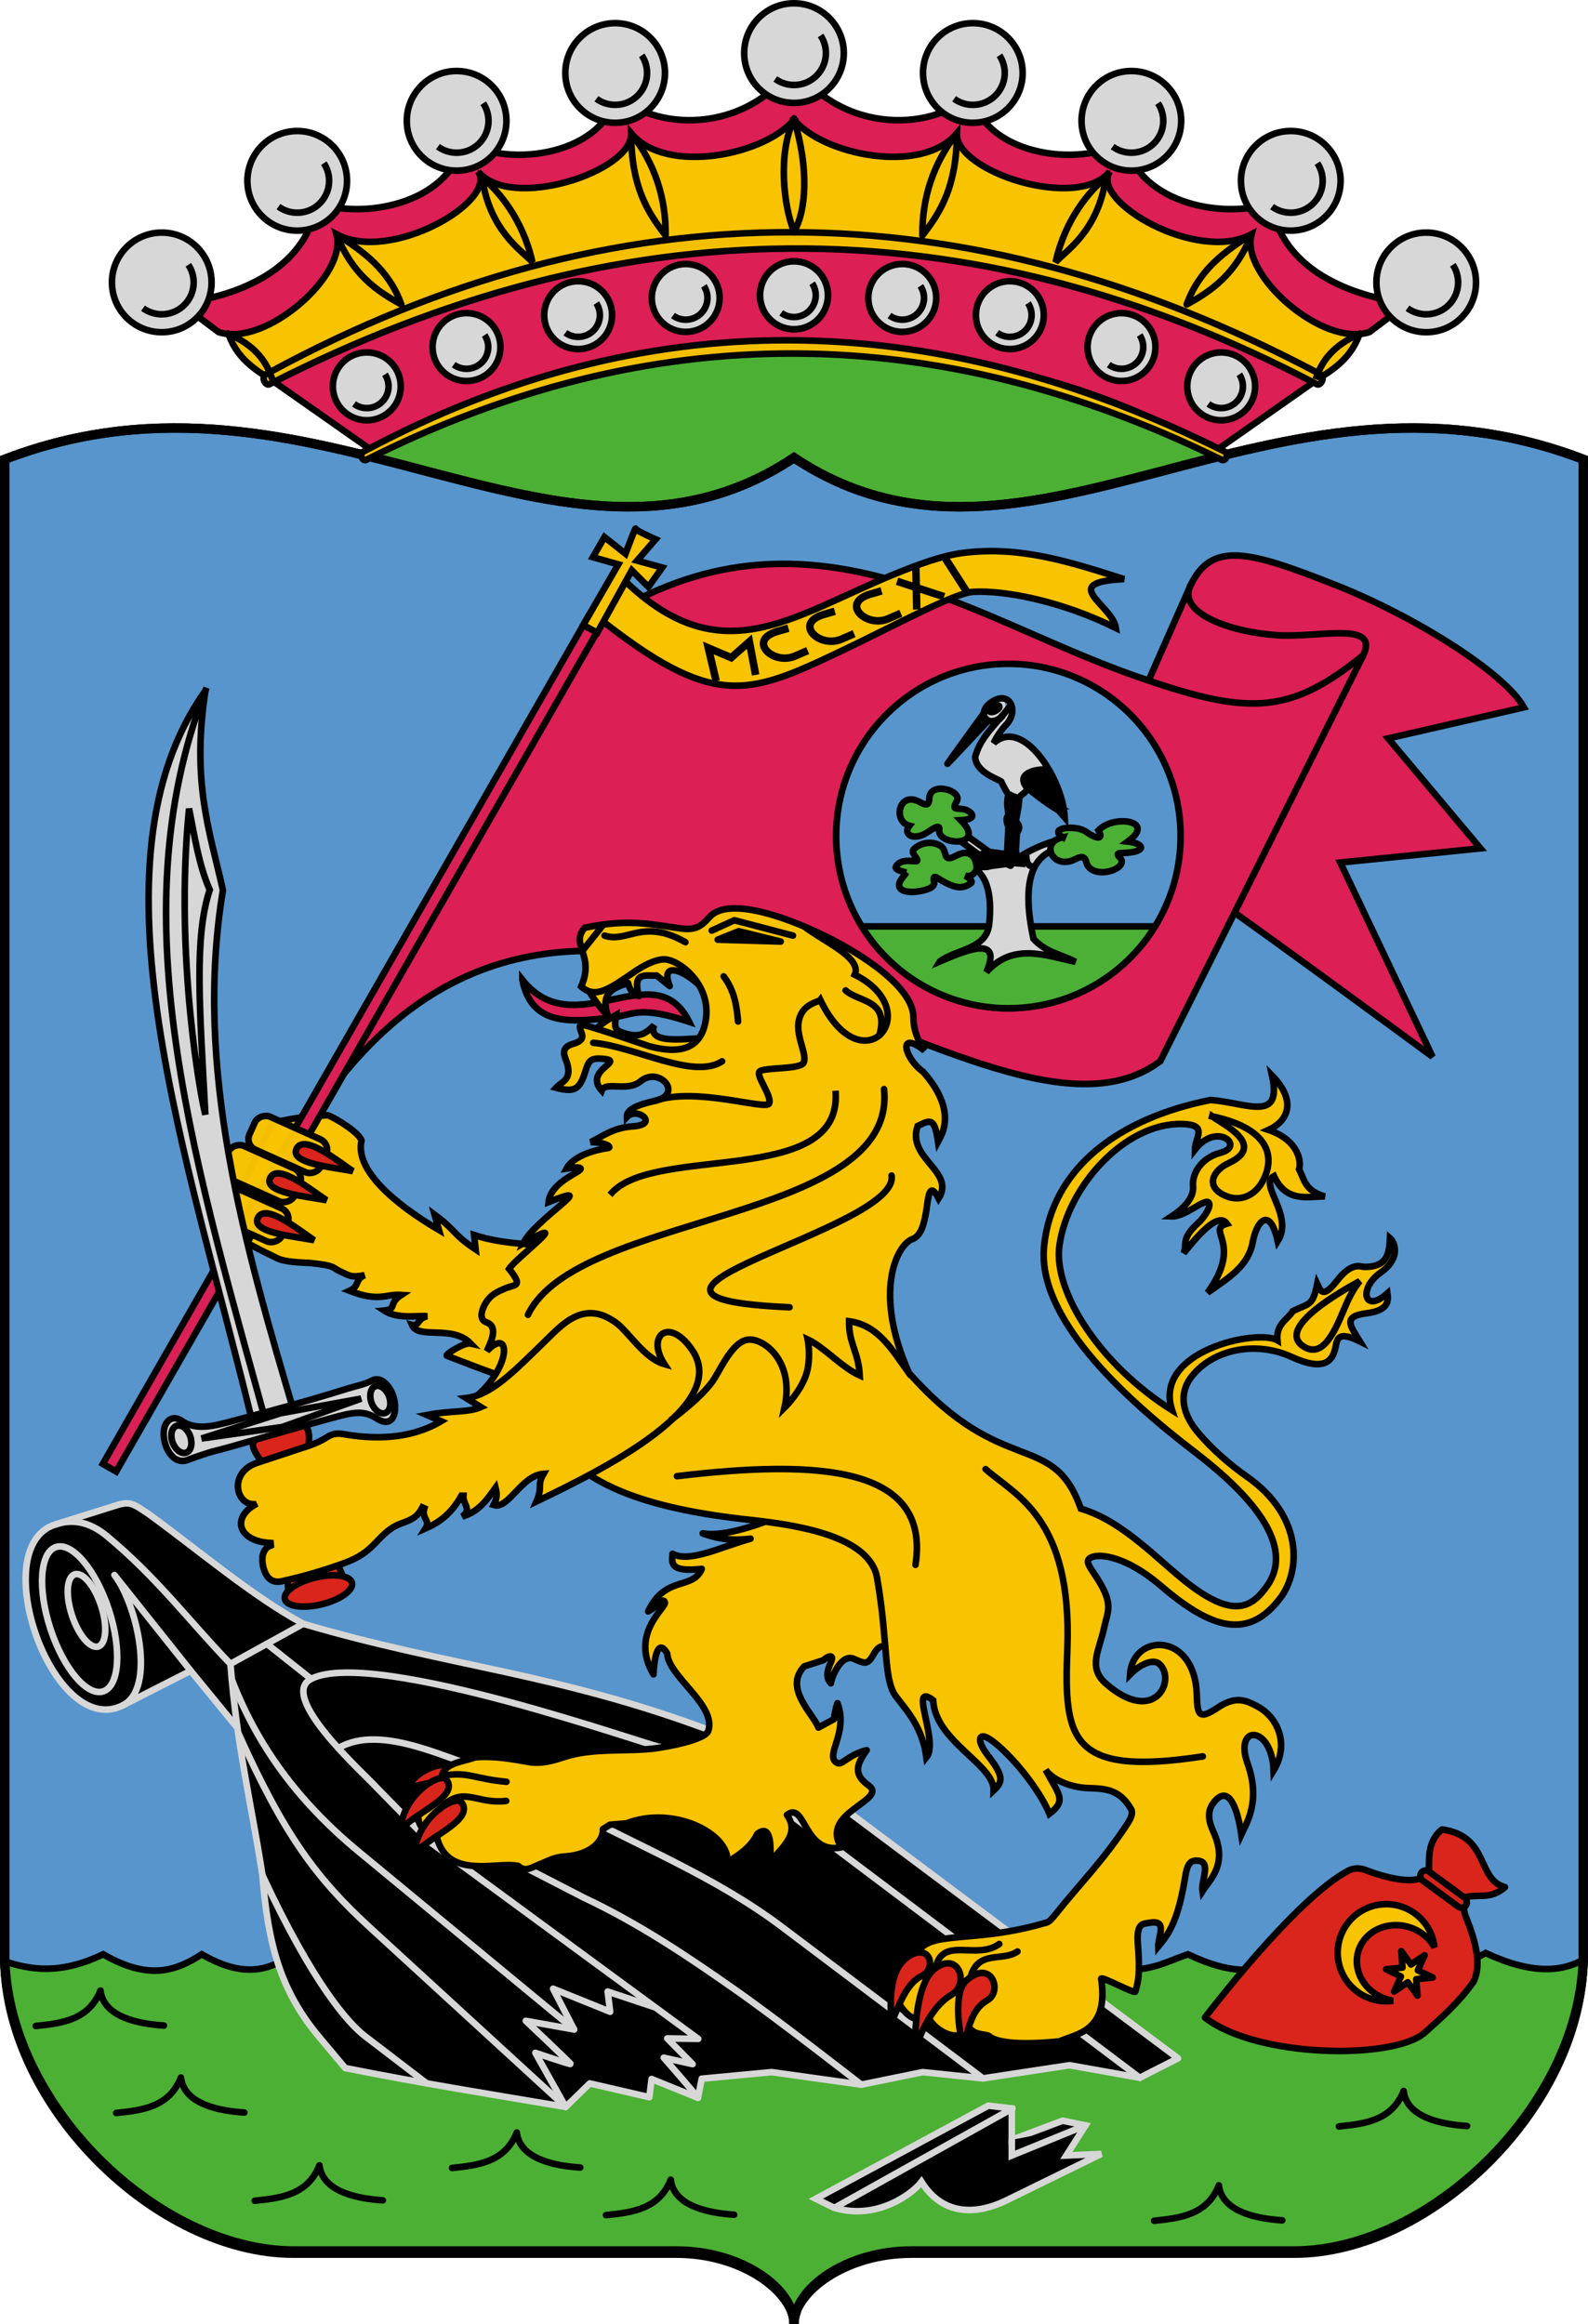 <?xml version="1.0" encoding="UTF-8" standalone="no"?>
<svg
   xmlns:dc="http://purl.org/dc/elements/1.1/"
   xmlns:cc="http://creativecommons.org/ns#"
   xmlns:rdf="http://www.w3.org/1999/02/22-rdf-syntax-ns#"
   xmlns:svg="http://www.w3.org/2000/svg"
   xmlns="http://www.w3.org/2000/svg"
   xmlns:sodipodi="http://sodipodi.sourceforge.net/DTD/sodipodi-0.dtd"
   xmlns:inkscape="http://www.inkscape.org/namespaces/inkscape"
   width="169.202mm"
   height="247.633mm"
   viewBox="0 0 169.202 247.633"
   version="1.1"
   id="svg8"
   inkscape:version="1.0.1 (3bc2e813f5, 2020-09-07)"
   sodipodi:docname="HUN Foktő COA.svg">
  <defs
     id="defs2" />
  <sodipodi:namedview
     id="base"
     pagecolor="#ffffff"
     bordercolor="#666666"
     borderopacity="1.0"
     inkscape:pageopacity="0.0"
     inkscape:pageshadow="2"
     inkscape:zoom="0.49497475"
     inkscape:cx="629.29594"
     inkscape:cy="352.84014"
     inkscape:document-units="mm"
     inkscape:current-layer="layer2"
     inkscape:document-rotation="0"
     showgrid="false"
     showborder="false"
     inkscape:snap-global="true"
     inkscape:snap-bbox="true"
     inkscape:bbox-paths="true"
     inkscape:bbox-nodes="true"
     inkscape:snap-bbox-edge-midpoints="true"
     inkscape:snap-bbox-midpoints="true"
     inkscape:object-paths="true"
     inkscape:snap-intersection-paths="true"
     inkscape:snap-smooth-nodes="true"
     inkscape:snap-midpoints="true"
     inkscape:snap-object-midpoints="true"
     inkscape:snap-center="true"
     showguides="true"
     inkscape:guide-bbox="true"
     inkscape:window-width="1920"
     inkscape:window-height="1051"
     inkscape:window-x="-9"
     inkscape:window-y="-9"
     inkscape:window-maximized="1"
     fit-margin-top="0"
     fit-margin-left="0"
     fit-margin-right="0"
     fit-margin-bottom="0"
     inkscape:pagecheckerboard="false"
     inkscape:lockguides="false" />
  <g
     inkscape:groupmode="layer"
     id="layer2"
     inkscape:label="RASZTER"
     transform="translate(971.111,-143.186)"
     style="display:inline" />
  <g
     inkscape:label="Réteg 1"
     inkscape:groupmode="layer"
     id="layer1"
     transform="translate(971.111,-143.186)">
    <ellipse
       style="font-variation-settings:normal;opacity:1;vector-effect:none;fill:none;fill-opacity:1;fill-rule:evenodd;stroke:#ff00ff;stroke-width:0.1;stroke-linecap:butt;stroke-linejoin:miter;stroke-miterlimit:4;stroke-dasharray:none;stroke-dashoffset:0;stroke-opacity:1;stop-color:#000000;stop-opacity:1"
       id="ellipse984"
       cx="-386.186"
       cy="157.277"
       rx="12.017"
       ry="0" />
    <g
       id="g1604">
      <path
         style="font-variation-settings:normal;opacity:1;vector-effect:none;fill:#f8c301;fill-opacity:1;stroke:#000000;stroke-width:0.7;stroke-linecap:square;stroke-linejoin:miter;stroke-miterlimit:4;stroke-dasharray:none;stroke-dashoffset:0;stroke-opacity:1;stop-color:#000000;stop-opacity:1"
         d="m -836.901,185.3 6.048,-1.606 c 2.107,-1.325 4.117,-2.611 4.914,-5.953 l -11.528,-10.3 c -5.826,-0.239 -11.178,-1.822 -15.497,-6.331 -5.503,-0.426 -10.844,-1.717 -15.969,-4.158 -5.887,1.382 -11.594,0.666 -17.576,-2.362 -5.982,3.028 -11.689,3.744 -17.576,2.362 -5.125,2.441 -10.466,3.732 -15.969,4.158 -4.319,4.509 -9.671,6.092 -15.497,6.331 l -11.528,10.3 c 0.796,3.342 2.806,4.628 4.914,5.953 l 6.048,1.606"
         id="path1151"
         sodipodi:nodetypes="ccccccccccccc"
         inkscape:transform-center-x="-30.521665"
         inkscape:transform-center-y="35.58356" />
      <path
         style="font-variation-settings:normal;opacity:1;vector-effect:none;fill:#dc1f55;fill-opacity:1;stroke:#000000;stroke-width:0.7;stroke-linecap:square;stroke-linejoin:miter;stroke-miterlimit:4;stroke-dasharray:none;stroke-dashoffset:0;stroke-opacity:1;stop-color:#000000;stop-opacity:1"
         d="m -928.56,193.237 -13.607,-9.544 c 23.469,-13.255 39.868,-14.651 55.657,-15.025 15.79,0.374 32.189,1.77 55.657,15.025 l -13.607,9.544"
         id="path1143"
         sodipodi:nodetypes="ccccc"
         inkscape:transform-center-x="27.828584"
         inkscape:transform-center-y="46.592114" />
      <path
         style="font-variation-settings:normal;opacity:1;vector-effect:none;fill:#4cb034;fill-opacity:1;stroke:#000000;stroke-width:0.5;stroke-linecap:square;stroke-linejoin:miter;stroke-miterlimit:4;stroke-dasharray:none;stroke-dashoffset:0;stroke-opacity:1;stop-color:#000000;stop-opacity:1"
         d="m -932.812,202.214 1.228,-10.961 c 15.88,-9.194 30.689,-10.785 45.074,-11.009 14.385,0.224 29.194,1.815 45.074,11.009 l 1.228,10.961"
         id="path1141"
         sodipodi:nodetypes="ccccc"
         inkscape:transform-center-x="23.151134"
         inkscape:transform-center-y="56.868344" />
      <path
         style="font-variation-settings:normal;opacity:1;vector-effect:none;fill:#5895cc;fill-opacity:1;stroke:#000000;stroke-width:1;stroke-linecap:round;stroke-linejoin:miter;stroke-miterlimit:4;stroke-dasharray:none;stroke-dashoffset:0;stroke-opacity:1;stop-color:#000000;stop-opacity:1"
         d="m -898.983,383.048 h -40.77 c -14.586,0 -30.858,-15.753 -30.858,-31.687 V 192.13 c 33.194,-12.759 59.255,16.369 84.101,-0.173 24.846,16.541 50.907,-12.586 84.101,0.173 v 159.231 c 0,15.934 -16.272,31.687 -30.858,31.687 h -40.77 c -6.793,0 -12.4,3.917 -12.473,7.762 -0.073,-3.845 -5.68,-7.762 -12.473,-7.762 z"
         id="path3348"
         sodipodi:nodetypes="ssscccssscs"
         inkscape:transform-center-x="42.050608"
         inkscape:transform-center-y="157.23803" />
      <path
         id="path843"
         style="font-variation-settings:normal;opacity:1;vector-effect:none;fill:#4cb034;fill-opacity:1;stroke:#000000;stroke-width:2.646;stroke-linecap:round;stroke-linejoin:miter;stroke-miterlimit:4;stroke-dasharray:none;stroke-dashoffset:0;stroke-opacity:1;stop-color:#000000;stop-opacity:1"
         d="m -229.424,813.172 c -10.7,9.119 -21.885,11.73 -38.637,2.021 -9.988,6.456 -21.026,10.813 -39.648,0 -17.661,8.375 -29.206,6.229 -40.127,2.703 1.136,59.641 61.99,118.07 116.602,118.07 h 154.092 c 25.676,0 46.866,14.802 47.143,29.336 0.277,-14.534 21.465,-29.336 47.141,-29.336 H 171.234 c 54.85,0 115.999,-58.941 116.615,-118.852 -8.71,5.04 -20.66,6.454 -39.723,-2.428 l -8.586,4.547 -76.268,0.504 c -8.538,1.769 -16.511,4.141 -34.85,-4.545 -9.166,3.181 -17.591,8.215 -29.295,5.051 z"
         transform="matrix(0.265,0,0,0.265,-878.573,135.407)" />
      <path
         style="font-variation-settings:normal;opacity:1;vector-effect:none;fill:none;fill-opacity:1;stroke:#000000;stroke-width:1;stroke-linecap:round;stroke-linejoin:miter;stroke-miterlimit:4;stroke-dasharray:none;stroke-dashoffset:0;stroke-opacity:1;stop-color:#000000;stop-opacity:1"
         d="m -898.983,383.048 h -40.77 c -14.586,0 -30.858,-15.753 -30.858,-31.687 V 192.13 c 33.194,-12.759 59.255,16.369 84.101,-0.173 24.846,16.541 50.907,-12.586 84.101,0.173 v 159.231 c 0,15.934 -16.272,31.687 -30.858,31.687 h -40.77 c -6.793,0 -12.4,3.917 -12.473,7.762 -0.073,-3.845 -5.68,-7.762 -12.473,-7.762 z"
         id="path848"
         sodipodi:nodetypes="ssscccssscs"
         inkscape:transform-center-x="42.050608"
         inkscape:transform-center-y="157.23803" />
      <path
         style="font-variation-settings:normal;opacity:1;vector-effect:none;fill:none;fill-opacity:1;stroke:#000000;stroke-width:0.7;stroke-linecap:round;stroke-linejoin:round;stroke-miterlimit:4;stroke-dasharray:none;stroke-dashoffset:0;stroke-opacity:1;stop-color:#000000;stop-opacity:1"
         d="m -967.303,359.074 c 2.847,-0.29 5.653,-0.654 6.898,-3.78 0.333,2.897 4.209,3.564 6.756,3.733"
         id="path850"
         sodipodi:nodetypes="ccc" />
      <path
         style="font-variation-settings:normal;opacity:1;vector-effect:none;fill:none;fill-opacity:1;stroke:#000000;stroke-width:0.7;stroke-linecap:round;stroke-linejoin:round;stroke-miterlimit:4;stroke-dasharray:none;stroke-dashoffset:0;stroke-opacity:1;stop-color:#000000;stop-opacity:1"
         d="m -958.732,368.344 c 2.847,-0.29 5.653,-0.654 6.898,-3.78 0.333,2.897 4.209,3.564 6.756,3.733"
         id="path852"
         sodipodi:nodetypes="ccc" />
      <path
         style="font-variation-settings:normal;opacity:1;vector-effect:none;fill:none;fill-opacity:1;stroke:#000000;stroke-width:0.7;stroke-linecap:round;stroke-linejoin:round;stroke-miterlimit:4;stroke-dasharray:none;stroke-dashoffset:0;stroke-opacity:1;stop-color:#000000;stop-opacity:1"
         d="m -943.972,377.699 c 2.847,-0.29 5.653,-0.654 6.898,-3.78 0.333,2.897 4.209,3.564 6.756,3.733"
         id="path854"
         sodipodi:nodetypes="ccc" />
      <path
         style="font-variation-settings:normal;opacity:1;vector-effect:none;fill:none;fill-opacity:1;stroke:#000000;stroke-width:0.7;stroke-linecap:round;stroke-linejoin:round;stroke-miterlimit:4;stroke-dasharray:none;stroke-dashoffset:0;stroke-opacity:1;stop-color:#000000;stop-opacity:1"
         d="m -922.947,374.203 c 2.847,-0.29 5.653,-0.654 6.898,-3.78 0.333,2.897 4.209,3.564 6.756,3.733"
         id="path856"
         sodipodi:nodetypes="ccc" />
      <path
         style="font-variation-settings:normal;opacity:1;vector-effect:none;fill:none;fill-opacity:1;stroke:#000000;stroke-width:0.7;stroke-linecap:round;stroke-linejoin:round;stroke-miterlimit:4;stroke-dasharray:none;stroke-dashoffset:0;stroke-opacity:1;stop-color:#000000;stop-opacity:1"
         d="m -906.542,379.23 c 2.847,-0.29 5.653,-0.654 6.898,-3.78 0.333,2.897 4.209,3.564 6.756,3.733"
         id="path858"
         sodipodi:nodetypes="ccc" />
      <path
         style="font-variation-settings:normal;opacity:1;vector-effect:none;fill:none;fill-opacity:1;stroke:#000000;stroke-width:0.7;stroke-linecap:round;stroke-linejoin:round;stroke-miterlimit:4;stroke-dasharray:none;stroke-dashoffset:0;stroke-opacity:1;stop-color:#000000;stop-opacity:1"
         d="m -828.45,369.78 c 2.847,-0.29 5.653,-0.654 6.898,-3.78 0.333,2.897 4.209,3.564 6.756,3.733"
         id="path860"
         sodipodi:nodetypes="ccc" />
      <path
         style="font-variation-settings:normal;opacity:1;vector-effect:none;fill:none;fill-opacity:1;stroke:#000000;stroke-width:0.7;stroke-linecap:round;stroke-linejoin:round;stroke-miterlimit:4;stroke-dasharray:none;stroke-dashoffset:0;stroke-opacity:1;stop-color:#000000;stop-opacity:1"
         d="m -848.139,379.832 c 2.847,-0.29 5.653,-0.654 6.898,-3.78 0.333,2.897 4.209,3.564 6.756,3.733"
         id="path862"
         sodipodi:nodetypes="ccc" />
      <path
         style="font-variation-settings:normal;vector-effect:none;fill:#da251c;fill-opacity:1;stroke:#000000;stroke-width:0.7;stroke-linecap:round;stroke-linejoin:round;stroke-miterlimit:4;stroke-dasharray:none;stroke-dashoffset:0;stroke-opacity:1;stop-color:#000000"
         d="m -819.303,359.78 c -3.272,2.914 -17.887,2.727 -23.419,-1.604 0,0 9.612,-12.692 15.301,-15.669 0.524,-0.274 1.22,-0.285 1.771,-0.067 1.814,0.719 5.363,1.712 6.348,0.568 l 4.109,2.773 c 0.078,0.926 0.113,1.275 0.234,1.57 1.244,3.043 1.656,5.322 0.869,6.982 -1.55,2.201 -3.388,3.822 -5.212,5.446 z"
         id="path864"
         sodipodi:nodetypes="scssccscs" />
      <path
         style="font-variation-settings:normal;vector-effect:none;fill:#da251c;fill-opacity:1;stroke:#000000;stroke-width:0.7;stroke-linecap:round;stroke-linejoin:round;stroke-miterlimit:4;stroke-dasharray:none;stroke-dashoffset:0;stroke-opacity:1;stop-color:#000000"
         d="m -819.27,343.042 c 1.01,0.144 -0.475,-3.111 1.804,-4.911 5.088,0.704 3.654,5.334 6.715,6.147 -1.751,1.489 -2.856,0.557 -4.677,1.203"
         id="path855"
         sodipodi:nodetypes="cccc" />
      <path
         id="path857"
         style="font-variation-settings:normal;vector-effect:none;fill:#f8c301;fill-opacity:1;fill-rule:evenodd;stroke:#000000;stroke-width:0.7;stroke-linecap:butt;stroke-linejoin:miter;stroke-miterlimit:4;stroke-dasharray:none;stroke-dashoffset:0;stroke-opacity:1;stop-color:#000000"
         d="m -823.404,346.092 a 5.174,5.174 0 0 0 -5.174,5.174 5.174,5.174 0 0 0 5.174,5.174 5.174,5.174 0 0 0 0.72,-0.051 4.426,4.025 17.323 0 1 -0.66,-0.156 4.426,4.025 17.323 0 1 -3.027,-5.16 4.426,4.025 17.323 0 1 5.423,-2.524 4.426,4.025 17.323 0 1 2.685,2.143 5.174,5.174 0 0 0 -5.141,-4.599 z" />
      <path
         sodipodi:type="star"
         style="font-variation-settings:normal;vector-effect:none;fill:#f8c301;fill-opacity:1;fill-rule:evenodd;stroke:#000000;stroke-width:0.452;stroke-linecap:round;stroke-linejoin:round;stroke-miterlimit:4;stroke-dasharray:none;stroke-dashoffset:0;stroke-opacity:1;stop-color:#000000"
         id="path865"
         sodipodi:sides="6"
         sodipodi:cx="-646.01465"
         sodipodi:cy="353.63242"
         sodipodi:r1="1.6319042"
         sodipodi:r2="0.62012362"
         sodipodi:arg1="-1.1693706"
         sodipodi:arg2="-0.64577182"
         inkscape:flatsided="false"
         inkscape:rounded="5.30825e-16"
         inkscape:randomized="0"
         transform="matrix(1.132,-1.055,1.055,1.132,-462.735,-728.388)"
         d="m -645.377,352.13 -0.142,1.129 1.124,0.174 -1.049,0.441 0.411,1.061 -0.907,-0.688 -0.713,0.887 0.142,-1.129 -1.124,-0.174 1.049,-0.441 -0.411,-1.061 0.907,0.688 z" />
      <rect
         style="font-variation-settings:normal;opacity:0.98;vector-effect:none;fill:#da251c;fill-opacity:1;fill-rule:evenodd;stroke:#000000;stroke-width:0.7;stroke-linecap:round;stroke-linejoin:miter;stroke-miterlimit:4;stroke-dasharray:none;stroke-dashoffset:0;stroke-opacity:1;stop-color:#000000"
         id="rect853"
         width="5.895"
         height="1.171"
         x="-457.384"
         y="761.078"
         transform="rotate(36.323)"
         ry="0.585" />
      <path
         style="font-variation-settings:normal;opacity:1;vector-effect:none;fill:#000000;fill-opacity:1;stroke:#d7d7d7;stroke-width:0.7;stroke-linecap:round;stroke-linejoin:miter;stroke-miterlimit:4;stroke-dasharray:none;stroke-dashoffset:0;stroke-opacity:1;stop-color:#000000;stop-opacity:1"
         d="m -863.303,367.865 -2.506,-0.301 -18.375,9.922 1.971,0.969 c 4.651,1.37 8.411,-1.601 9.288,-2.773 1.945,3.122 5.173,3.878 9.116,1.944 l 10.027,-4.918 -3.708,0.167 2.038,-3.207 -2.439,-0.501 -5.412,2.038 z"
         id="path861"
         sodipodi:nodetypes="cccccscccccc" />
      <path
         style="font-variation-settings:normal;opacity:1;vector-effect:none;fill:#000000;fill-opacity:1;stroke:#d7d7d7;stroke-width:0.7;stroke-linecap:round;stroke-linejoin:miter;stroke-miterlimit:4;stroke-dasharray:none;stroke-dashoffset:0;stroke-opacity:1;stop-color:#000000;stop-opacity:1"
         d="m -882.212,378.455 18.976,-10.591"
         id="path863"
         sodipodi:nodetypes="cc" />
      <path
         style="font-variation-settings:normal;opacity:1;vector-effect:none;fill:#000000;fill-opacity:1;stroke:#d7d7d7;stroke-width:0.7;stroke-linecap:round;stroke-linejoin:miter;stroke-miterlimit:4;stroke-dasharray:none;stroke-dashoffset:0;stroke-opacity:1;stop-color:#000000;stop-opacity:1"
         d="m -863.303,371.205 v 1.67 l 7.851,-3.207"
         id="path866"
         sodipodi:nodetypes="ccc" />
      <path
         style="font-variation-settings:normal;vector-effect:none;fill:#000000;fill-opacity:1;stroke:#d7d7d8;stroke-width:0.7;stroke-linecap:round;stroke-linejoin:round;stroke-miterlimit:4;stroke-dasharray:none;stroke-dashoffset:0;stroke-opacity:1;stop-color:#000000"
         d="m -937.395,319.198 -1.411,-2.983 c -5.451,-2.969 -10.903,-7.634 -16.354,-11.616 -1.78,-1.194 -2.043,-1.478 -3.591,-0.992 l -6.473,2.032 c -7.483,2.349 -0.24,22.988 7.182,19.277 l 7.248,-3.691 5.02,6.135 3.159,-0.988"
         id="path886"
         sodipodi:nodetypes="cccssscc" />
      <path
         style="font-variation-settings:normal;vector-effect:none;fill:#000000;fill-opacity:1;stroke:#d7d7d8;stroke-width:0.7;stroke-linecap:round;stroke-linejoin:round;stroke-miterlimit:4;stroke-dasharray:none;stroke-dashoffset:0;stroke-opacity:1;stop-color:#000000"
         d="m -946.557,320.491 7.751,-4.276 c 15.401,4.556 27.243,5.27 43.699,11.493 l 10.29,5.479 39.222,29.333 -4.076,2.071 -7.484,-1.336 -9.221,1.403 -6.414,-0.668 -6.548,1.336 -9.555,-1.336 -7.45,0.702 -0.401,2.038 -4.944,-2.005 -0.234,1.938 -6.348,-1.47 -2.572,2.506 c -7.702,-1.297 -15.277,-2.508 -23.486,-4.143 l -2.773,-3.307 c -4.143,-4.942 -5.451,-9.894 -6.047,-17.239 -1.151,-7.465 -2.734,-13.778 -3.408,-22.517 z"
         id="path868"
         sodipodi:nodetypes="ccccccccccccccccccscc" />
      <path
         style="font-variation-settings:normal;vector-effect:none;fill:none;fill-opacity:1;stroke:#d7d7d8;stroke-width:0.7;stroke-linecap:round;stroke-linejoin:round;stroke-miterlimit:4;stroke-dasharray:none;stroke-dashoffset:0;stroke-opacity:1;stop-color:#000000"
         d="m -943.149,343.009 c 5.455,11.707 9.187,15.817 10.958,17.172 l 6.538,5.002"
         id="path870"
         sodipodi:nodetypes="csc" />
      <path
         style="font-variation-settings:normal;vector-effect:none;fill:none;fill-opacity:1;stroke:#d7d7d8;stroke-width:0.7;stroke-linecap:round;stroke-linejoin:round;stroke-miterlimit:4;stroke-dasharray:none;stroke-dashoffset:0;stroke-opacity:1;stop-color:#000000"
         d="m -910.843,367.698 -20.88,-19.143 c -5.619,-5.151 -9.134,-9.826 -14.016,-20.745"
         id="path872"
         sodipodi:nodetypes="csc" />
      <path
         style="font-variation-settings:normal;vector-effect:none;fill:none;fill-opacity:1;stroke:#d7d7d8;stroke-width:0.7;stroke-linecap:round;stroke-linejoin:round;stroke-miterlimit:4;stroke-dasharray:none;stroke-dashoffset:0;stroke-opacity:1;stop-color:#000000"
         d="m -946.416,322.148 c 3.031,7.91 7.903,13.709 13.49,18.321 l 22.985,18.976"
         id="path874"
         sodipodi:nodetypes="csc" />
      <path
         style="font-variation-settings:normal;vector-effect:none;fill:none;fill-opacity:1;stroke:#d7d7d8;stroke-width:0.7;stroke-linecap:round;stroke-linejoin:round;stroke-miterlimit:4;stroke-dasharray:none;stroke-dashoffset:0;stroke-opacity:1;stop-color:#000000"
         d="m -910.843,367.698 -3.224,-5.763 c 0,0 3.775,1.286 3.758,1.186 -0.017,-0.1 -4.777,-4.594 -4.777,-4.594 l 5.145,0.919 -2.238,-4.343 6.08,2.456 -0.267,-2.155 4.961,1.654"
         id="path876" />
      <path
         style="font-variation-settings:normal;vector-effect:none;fill:none;fill-opacity:1;stroke:#d7d7d8;stroke-width:0.7;stroke-linecap:round;stroke-linejoin:round;stroke-miterlimit:4;stroke-dasharray:none;stroke-dashoffset:0;stroke-opacity:1;stop-color:#000000"
         d="m -896.745,366.729 c -0.368,-0.535 -3.642,-4.276 -3.642,-4.276 l 3.074,0.685 -2.706,-2.74 3.307,0.05 -28.589,-20.981 -5.681,-5.806 c -1.216,-1.368 -10.598,-9.705 -6.981,-11.57 6.637,-3.422 36.768,7.406 37.136,7.234 l 13.04,6.551 38.114,28.714"
         id="path878"
         sodipodi:nodetypes="cccccccsccc" />
      <path
         style="font-variation-settings:normal;vector-effect:none;fill:none;fill-opacity:1;stroke:#d7d7d8;stroke-width:0.7;stroke-linecap:round;stroke-linejoin:round;stroke-miterlimit:4;stroke-dasharray:none;stroke-dashoffset:0;stroke-opacity:1;stop-color:#000000"
         d="m -866.376,364.657 -21.415,-16.136 c -7.104,-5.353 -15.178,-8.543 -22.618,-12.562"
         id="path880"
         sodipodi:nodetypes="csc" />
      <path
         style="font-variation-settings:normal;vector-effect:none;fill:none;fill-opacity:1;stroke:#d7d7d8;stroke-width:0.7;stroke-linecap:round;stroke-linejoin:round;stroke-miterlimit:4;stroke-dasharray:none;stroke-dashoffset:0;stroke-opacity:1;stop-color:#000000"
         d="m -920.031,339.668 11.092,5.713 c 6.006,2.837 11.04,6.237 16.203,9.856 4.578,3.208 13.397,10.089 13.397,10.089"
         id="path882"
         sodipodi:nodetypes="ccsc" />
      <path
         style="font-variation-settings:normal;vector-effect:none;fill:none;fill-opacity:1;stroke:#d7d7d8;stroke-width:0.7;stroke-linecap:round;stroke-linejoin:round;stroke-miterlimit:4;stroke-dasharray:none;stroke-dashoffset:0;stroke-opacity:1;stop-color:#000000"
         d="m -937.962,322.091 -4.72,-3.738"
         id="path884" />
      <path
         style="font-variation-settings:normal;vector-effect:none;fill:none;fill-opacity:1;stroke:#d7d7d8;stroke-width:0.7;stroke-linecap:round;stroke-linejoin:round;stroke-miterlimit:4;stroke-dasharray:none;stroke-dashoffset:0;stroke-opacity:1;stop-color:#000000"
         d="m -958.042,324.915 c 3.626,-1.792 1.488,-10.871 -0.876,-13.895 l 8.125,10.204"
         id="path888"
         sodipodi:nodetypes="ccc" />
      <ellipse
         style="font-variation-settings:normal;vector-effect:none;fill:none;fill-opacity:1;fill-rule:evenodd;stroke:#d7d7d8;stroke-width:0.7;stroke-linecap:butt;stroke-linejoin:miter;stroke-miterlimit:4;stroke-dasharray:none;stroke-dashoffset:0;stroke-opacity:1;stop-color:#000000"
         id="path890"
         cx="-1013.082"
         cy="0.419"
         rx="3.274"
         ry="8.092"
         transform="rotate(-18.135)" />
      <ellipse
         style="font-variation-settings:normal;vector-effect:none;fill:none;fill-opacity:1;fill-rule:evenodd;stroke:#d7d7d8;stroke-width:0.7;stroke-linecap:butt;stroke-linejoin:miter;stroke-miterlimit:4;stroke-dasharray:none;stroke-dashoffset:0;stroke-opacity:1;stop-color:#000000"
         id="ellipse892"
         cx="-1012.094"
         cy="-0.242"
         rx="1.636"
         ry="4.043"
         transform="rotate(-18.135)" />
      <path
         style="font-variation-settings:normal;vector-effect:none;fill:none;fill-opacity:1;stroke:#d7d7d8;stroke-width:0.7;stroke-linecap:round;stroke-linejoin:round;stroke-miterlimit:4;stroke-dasharray:none;stroke-dashoffset:0;stroke-opacity:1;stop-color:#000000"
         d="m -946.557,320.491 c -4.375,-4.532 -7.735,-9.109 -13.13,-13.597 -1.982,-1.649 -3.803,-1.838 -5.537,-1.256"
         id="path894"
         sodipodi:nodetypes="csc" />
      <path
         style="font-variation-settings:normal;vector-effect:none;fill:none;fill-opacity:1;stroke:#d7d7d8;stroke-width:0.7;stroke-linecap:round;stroke-linejoin:round;stroke-miterlimit:4;stroke-dasharray:none;stroke-dashoffset:0;stroke-opacity:1;stop-color:#000000"
         d="m -935.062,329.472 c 4.682,-2.798 12.332,1.592 15.857,2.293"
         id="path896"
         sodipodi:nodetypes="cc" />
      <path
         style="font-variation-settings:normal;vector-effect:none;fill:#f8c301;fill-opacity:1;stroke:#000000;stroke-width:0.7;stroke-linecap:square;stroke-linejoin:miter;stroke-miterlimit:4;stroke-dasharray:none;stroke-dashoffset:0;stroke-opacity:1;stop-color:#000000"
         d="m -911.411,275.991 c -3.049,-0.219 -6.222,-0.227 -9.187,-1.203 l 0.167,1.537 c -2.492,-1.667 -2.03,-1.973 -4.377,-3.708 l 0.468,1.637 c -4.804,-2.812 -8.972,-6.435 -8.252,-9.521 -0.213,-0.832 -2.74,-2.394 -3.575,-2.706 -3.167,0.141 -4.354,0.491 -5.913,0.802 l -5.279,11.025 c 1.485,1.335 3.592,2.336 5.78,3.408 0.848,0.416 2.485,0.454 3.441,0.501 2.92,0.29 2.37,0.504 3.341,0.935 0.88,0.391 1.083,0.665 2.539,0.367 -1.085,0.455 -0.481,1.151 -1.604,1.67 3.174,1.235 3.837,0.311 5.512,0.434 -1.452,0.944 -0.407,1.527 -1.837,1.67 1.483,0.973 3.855,0.481 4.577,0.601 -1.09,0.261 -0.848,1.153 -1.604,0.935 0.69,1.585 4.276,-0.064 6.247,1.971 -0.635,-0.147 -2.693,1.133 -2.539,1.303 3.359,1.294 6.767,2.625 9.087,3.14"
         id="path934"
         sodipodi:nodetypes="cccccccccscsccccccccc" />
      <path
         style="font-variation-settings:normal;vector-effect:none;fill:#dc1f55;fill-opacity:1;stroke:#000000;stroke-width:0.7;stroke-linecap:square;stroke-linejoin:miter;stroke-miterlimit:4;stroke-dasharray:none;stroke-dashoffset:0;stroke-opacity:1;stop-color:#000000"
         d="m -843.799,237.555 c 0.945,0.283 25.324,18.237 25.324,18.237 l -9.827,-20.694 14.93,-1.512 -9.827,-11.717 14.458,-3.307 c -1.988,-3.625 -11.569,-9.694 -20.136,-13.065 -9.123,-3.59 -13.236,-4.801 -15.488,0.308 l -6.331,14.363"
         id="path931"
         sodipodi:nodetypes="ccccccssc" />
      <path
         style="font-variation-settings:normal;vector-effect:none;fill:#dc1f55;fill-opacity:1;stroke:#000000;stroke-width:0.7;stroke-linecap:square;stroke-linejoin:miter;stroke-miterlimit:4;stroke-dasharray:none;stroke-dashoffset:0;stroke-opacity:1;stop-color:#000000"
         d="m -936.403,260.139 c 28.364,-39.34 70.88,9.638 88.919,-3.874 l 21.639,-43.278 c -8.013,6.521 -12.424,6.417 -24.474,2.173 -17.958,-6.324 -35.7,-20.19 -57.925,-5.103"
         id="path929"
         sodipodi:nodetypes="cccsc" />
      <rect
         style="font-variation-settings:normal;opacity:0.98;vector-effect:none;fill:#dc1f55;fill-opacity:1;fill-rule:evenodd;stroke:#000000;stroke-width:0.7;stroke-linecap:round;stroke-linejoin:miter;stroke-miterlimit:4;stroke-dasharray:none;stroke-dashoffset:0;stroke-opacity:1;stop-color:#000000"
         id="rect920"
         width="1.639"
         height="104.033"
         x="-684.493"
         y="632.769"
         transform="rotate(29.801)" />
      <rect
         style="font-variation-settings:normal;opacity:0.98;vector-effect:none;fill:#f8c301;fill-opacity:1;fill-rule:evenodd;stroke:#000000;stroke-width:0.7;stroke-linecap:round;stroke-linejoin:miter;stroke-miterlimit:4;stroke-dasharray:none;stroke-dashoffset:0;stroke-opacity:1;stop-color:#000000"
         id="rect938"
         width="3.845"
         height="8.332"
         x="-629.351"
         y="-753.212"
         transform="rotate(-65.794)"
         ry="1.235" />
      <path
         style="font-variation-settings:normal;vector-effect:none;fill:#d9251b;fill-opacity:1;stroke:#000000;stroke-width:0.7;stroke-linecap:square;stroke-linejoin:miter;stroke-miterlimit:4;stroke-dasharray:none;stroke-dashoffset:0;stroke-opacity:1;stop-color:#000000"
         d="m -933.521,267.982 c -2.02,-0.402 -6.928,-0.797 -5.953,-2.457 0.853,-1.453 4.265,1.319 5.953,2.457 z"
         id="path940"
         sodipodi:nodetypes="csc" />
      <rect
         style="font-variation-settings:normal;opacity:0.98;vector-effect:none;fill:#f8c301;fill-opacity:1;fill-rule:evenodd;stroke:#000000;stroke-width:0.7;stroke-linecap:round;stroke-linejoin:miter;stroke-miterlimit:4;stroke-dasharray:none;stroke-dashoffset:0;stroke-opacity:1;stop-color:#000000"
         id="rect942"
         width="3.845"
         height="8.332"
         x="-633.331"
         y="-754.495"
         transform="rotate(-65.794)"
         ry="1.235" />
      <path
         style="font-variation-settings:normal;vector-effect:none;fill:#d9251b;fill-opacity:1;stroke:#000000;stroke-width:0.7;stroke-linecap:square;stroke-linejoin:miter;stroke-miterlimit:4;stroke-dasharray:none;stroke-dashoffset:0;stroke-opacity:1;stop-color:#000000"
         d="m -936.323,271.086 c -2.02,-0.402 -6.928,-0.797 -5.953,-2.457 0.853,-1.453 4.265,1.319 5.953,2.457 z"
         id="path944"
         sodipodi:nodetypes="csc" />
      <rect
         style="font-variation-settings:normal;opacity:0.98;vector-effect:none;fill:#f8c301;fill-opacity:1;fill-rule:evenodd;stroke:#000000;stroke-width:0.7;stroke-linecap:round;stroke-linejoin:miter;stroke-miterlimit:4;stroke-dasharray:none;stroke-dashoffset:0;stroke-opacity:1;stop-color:#000000"
         id="rect946"
         width="3.845"
         height="8.332"
         x="-637.755"
         y="-753.952"
         transform="rotate(-65.794)"
         ry="1.235" />
      <path
         style="font-variation-settings:normal;vector-effect:none;fill:#d9251b;fill-opacity:1;stroke:#000000;stroke-width:0.7;stroke-linecap:square;stroke-linejoin:miter;stroke-miterlimit:4;stroke-dasharray:none;stroke-dashoffset:0;stroke-opacity:1;stop-color:#000000"
         d="m -937.641,275.343 c -2.02,-0.402 -6.928,-0.797 -5.953,-2.457 0.853,-1.453 4.265,1.319 5.953,2.457 z"
         id="path948"
         sodipodi:nodetypes="csc" />
      <path
         style="font-variation-settings:normal;vector-effect:none;fill:none;fill-opacity:1;stroke:#000000;stroke-width:0.7;stroke-linecap:square;stroke-linejoin:miter;stroke-miterlimit:4;stroke-dasharray:none;stroke-dashoffset:0;stroke-opacity:1;stop-color:#000000"
         d="m -844.366,205.805 c -1.005,2.693 4.085,4.707 9.338,5.069 4.341,0.3 10.897,-1.561 9.183,2.112"
         id="path933"
         sodipodi:nodetypes="csc" />
      <path
         style="font-variation-settings:normal;vector-effect:none;fill:#f8c301;fill-opacity:1;stroke:#000000;stroke-width:0.7;stroke-linecap:square;stroke-linejoin:miter;stroke-miterlimit:4;stroke-dasharray:none;stroke-dashoffset:0;stroke-opacity:1;stop-color:#000000"
         d="m -905.197,204.429 c 10.771,10.966 18.372,4.377 29.653,-0.172 2.33,-0.939 4.766,-1.847 6.936,-2.138 6.11,-0.818 11.507,0.944 17.266,2.777 -7.157,0.335 -1.237,2.739 -0.869,5.212 -5.753,-2.861 -11.862,-4.053 -15.224,-3.852 -2.009,0.12 -8.231,3.534 -14.112,6.335 -9.995,4.76 -13.572,6.186 -26.122,-3.819"
         id="path935"
         sodipodi:nodetypes="cssccssc" />
      <path
         style="font-variation-settings:normal;vector-effect:none;fill:#f8c301;fill-opacity:1;stroke:#000000;stroke-width:0.7;stroke-linecap:square;stroke-linejoin:miter;stroke-miterlimit:4;stroke-dasharray:none;stroke-dashoffset:0;stroke-opacity:1;stop-color:#000000"
         d="m -908.967,209.792 3.736,-6.465 -2.706,-0.768 1.236,-2.138 2.238,1.771 c 0,0 1.069,-2.873 1.069,-2.673 0,0.2 2.138,1.136 2.138,1.136 l -1.971,2.272 2.673,0.735 -1.47,2.071 -1.771,-1.771 -3.675,6.648 z"
         id="path927"
         sodipodi:nodetypes="cccccsccccccc" />
      <path
         style="font-variation-settings:normal;vector-effect:none;fill:#d7d7d7;fill-opacity:1;stroke:#000000;stroke-width:0.7;stroke-linecap:square;stroke-linejoin:miter;stroke-miterlimit:4;stroke-dasharray:none;stroke-dashoffset:0;stroke-opacity:1;stop-color:#000000"
         d="m -944.096,295.234 c -6.8,-28.304 -18.329,-59.92 -5.133,-78.444 -1.485,9.825 0.47,14.971 1.871,21.248 -3.147,19.076 2.273,37.678 7.767,56.26"
         id="path1040"
         sodipodi:nodetypes="cccc" />
      <path
         style="font-variation-settings:normal;vector-effect:none;fill:none;fill-opacity:1;stroke:#000000;stroke-width:0.7;stroke-linecap:square;stroke-linejoin:miter;stroke-miterlimit:4;stroke-dasharray:none;stroke-dashoffset:0;stroke-opacity:1;stop-color:#000000"
         d="m -949.23,216.79 c -9.524,24.54 -0.922,50.926 7.216,80.715"
         id="path1042"
         sodipodi:nodetypes="cc" />
      <path
         style="font-variation-settings:normal;vector-effect:none;fill:none;fill-opacity:1;stroke:#000000;stroke-width:0.7;stroke-linecap:square;stroke-linejoin:miter;stroke-miterlimit:4;stroke-dasharray:none;stroke-dashoffset:0;stroke-opacity:1;stop-color:#000000"
         d="m -950.967,229.352 c -1.572,15.823 1.302,31.071 1.737,32.607 -0.608,-11.468 -1.209,-18.893 0.468,-23.954 -1.146,-2.55 -1.651,-5.889 -2.205,-8.653 z"
         id="path1044"
         sodipodi:nodetypes="cccc" />
      <path
         style="font-variation-settings:normal;vector-effect:none;fill:#da251c;fill-opacity:1;stroke:#000000;stroke-width:0.7;stroke-linecap:square;stroke-linejoin:miter;stroke-miterlimit:4;stroke-dasharray:none;stroke-dashoffset:0;stroke-opacity:1;stop-color:#000000"
         d="m -943.348,296.236 c -1.966,0.777 0.229,2.43 0.661,3.78 0.772,4.457 2.472,10.715 2.268,13.276 l 6.237,-1.417 c -1.515,-2.401 -2.716,-8.88 -4.063,-13.465 -0.223,-1.379 0.879,-3.642 -1.559,-3.544"
         id="path1046"
         sodipodi:nodetypes="cccccc" />
      <ellipse
         style="font-variation-settings:normal;vector-effect:none;fill:#da251c;fill-opacity:1;fill-rule:evenodd;stroke:#000000;stroke-width:0.7;stroke-linecap:butt;stroke-linejoin:miter;stroke-miterlimit:4;stroke-dasharray:none;stroke-dashoffset:0;stroke-opacity:1;stop-color:#000000"
         id="path1048"
         cx="-984.516"
         cy="82.684"
         rx="3.681"
         ry="1.465"
         transform="rotate(-13.652)" />
      <path
         style="font-variation-settings:normal;vector-effect:none;fill:#d7d7d7;fill-opacity:1;stroke:#000000;stroke-width:0.7;stroke-linecap:square;stroke-linejoin:miter;stroke-miterlimit:4;stroke-dasharray:none;stroke-dashoffset:0;stroke-opacity:1;stop-color:#000000"
         d="m -946.724,294.716 c -1.618,0.424 -3.545,0.913 -5.011,-0.117 -1.052,-0.738 -1.867,0.06 -1.93,1.189 -0.086,1.522 0.975,3.604 2.598,2.953 0.84,-0.337 2.427,-0.835 2.572,-0.869 1.974,-0.461 9.301,-2.683 13.531,-3.792 2.004,-0.525 2.882,-0.453 4.009,0.267 1.728,1.105 2.238,-0.684 1.781,-2.263 -0.347,-1.197 -1.336,-2.295 -2.282,-1.796 -0.829,0.437 -1.745,0.588 -2.639,0.869 -4.134,1.297 -7.914,2.322 -12.628,3.558 z"
         id="path1054"
         sodipodi:nodetypes="sssssssssss" />
      <path
         style="font-variation-settings:normal;vector-effect:none;fill:none;fill-opacity:1;stroke:#000000;stroke-width:0.7;stroke-linecap:square;stroke-linejoin:miter;stroke-miterlimit:4;stroke-dasharray:none;stroke-dashoffset:0;stroke-opacity:1;stop-color:#000000"
         d="m -949.632,296.472 8.41,-2.693 8.599,-1.559 -8.41,3.024 z"
         id="path1056" />
      <ellipse
         style="font-variation-settings:normal;vector-effect:none;fill:none;fill-opacity:1;fill-rule:evenodd;stroke:#000000;stroke-width:0.7;stroke-linecap:butt;stroke-linejoin:miter;stroke-miterlimit:4;stroke-dasharray:none;stroke-dashoffset:0;stroke-opacity:1;stop-color:#000000"
         id="path1050"
         cx="-995.705"
         cy="-49.088"
         rx="0.995"
         ry="1.518"
         transform="rotate(-20.128)" />
      <ellipse
         style="font-variation-settings:normal;vector-effect:none;fill:none;fill-opacity:1;fill-rule:evenodd;stroke:#000000;stroke-width:0.7;stroke-linecap:butt;stroke-linejoin:miter;stroke-miterlimit:4;stroke-dasharray:none;stroke-dashoffset:0;stroke-opacity:1;stop-color:#000000"
         id="ellipse1052"
         cx="-974.348"
         cy="-45.761"
         rx="0.995"
         ry="1.518"
         transform="rotate(-20.128)" />
      <path
         style="font-variation-settings:normal;vector-effect:none;fill:#dc1f55;fill-opacity:1;stroke:#000000;stroke-width:0.7;stroke-linecap:round;stroke-linejoin:miter;stroke-miterlimit:4;stroke-dasharray:none;stroke-dashoffset:0;stroke-opacity:1;stop-color:#000000"
         d="m -915.454,247.593 c 5.554,7.042 14.127,-2.942 17.773,4.477 -5.369,-1.773 -5.878,-0.743 -8.15,-0.469 -4.541,0.547 -8.655,0.92 -9.623,-4.007 z"
         id="path932"
         sodipodi:nodetypes="ccsc" />
      <path
         style="font-variation-settings:normal;vector-effect:none;fill:#f8c301;fill-opacity:1;stroke:#000000;stroke-width:0.7;stroke-linecap:round;stroke-linejoin:round;stroke-miterlimit:4;stroke-dasharray:none;stroke-dashoffset:0;stroke-opacity:1;stop-color:#000000"
         d="m -908.772,248.061 c 0.813,1.513 1.626,2.512 2.439,3.408 -0.888,-2.603 0.692,-3.012 2.138,-3.541 0.158,0.661 0.479,1.186 1.169,1.403 -0.815,-2.804 0.984,-2.069 1.871,-2.205 l 1.403,1.136 c -1.243,-3.112 2.395,-1.397 4.176,1.069 l -1.938,-4.777 -7.851,-0.702"
         id="path928"
         sodipodi:nodetypes="ccccccccc" />
      <path
         style="font-variation-settings:normal;vector-effect:none;fill:#f8c301;fill-opacity:1;stroke:#000000;stroke-width:0.7;stroke-linecap:round;stroke-linejoin:miter;stroke-miterlimit:4;stroke-dasharray:none;stroke-dashoffset:0;stroke-opacity:1;stop-color:#000000"
         d="m -908.337,253.674 c 0.837,-1.004 1.187,-1.367 2.873,-2.339 -0.091,0.849 -0.322,1.497 0.468,1.804 1.819,0.708 2.549,0.338 3.575,-0.702 -0.895,2.429 4.858,1.11 6.08,1.437 l -0.935,2.005"
         id="path930"
         sodipodi:nodetypes="ccsccc" />
      <path
         style="font-variation-settings:normal;vector-effect:none;fill:#da251c;fill-opacity:1;stroke:#000000;stroke-width:0.7;stroke-linecap:round;stroke-linejoin:round;stroke-miterlimit:4;stroke-dasharray:none;stroke-dashoffset:0;stroke-opacity:1;stop-color:#000000"
         d="m -927.828,334.003 c 1.095,-2.615 4.567,-3.197 4.789,-2.465 0.531,1.759 -3.892,1.502 -4.789,2.465 z"
         id="path921"
         sodipodi:nodetypes="csc" />
      <path
         style="font-variation-settings:normal;vector-effect:none;fill:#f8c301;fill-opacity:1;stroke:#000000;stroke-width:0.7;stroke-linecap:round;stroke-linejoin:round;stroke-miterlimit:4;stroke-dasharray:none;stroke-dashoffset:0;stroke-opacity:1;stop-color:#000000"
         d="m -870.068,319.151 c -1.457,0.405 -4.454,-0.581 -2.99,2.46 -1.344,-0.107 -2.295,-1.377 -3.011,-2.405 -0.692,-0.992 -1.449,-0.643 -1.878,0.128 -0.733,1.314 -0.949,1.157 -2.184,0.62 -1.408,-0.612 -2.416,2.106 -2.451,2.608 -0.818,-0.865 -0.044,-2.001 0.108,-2.545 0.101,-0.362 -0.231,-0.536 -0.917,0.079 l -2.032,0.661 c -2.237,2.335 1.028,5.126 1.512,6.52 l 1.654,-0.898 c 0.07,-0.567 0.182,-1.134 0.378,-1.701 1.23,3.196 -1.488,5.653 -0.002,6.381 0.502,0.246 1.281,-0.962 3.121,-1.373 -1.138,1.575 -1.415,2.585 0.192,3.753 2.167,1.575 -5.314,2.89 -2.885,6.595 -4.058,0.85 -3.819,-4.996 -5.811,-3.449 1.497,2.107 -0.761,3.641 -1.795,5.055 0.14,-2.084 0.02,-4.128 -1.37,-3.024 -0.606,1.291 -1.81,2.185 -3.166,2.977 0.19,-3.067 -5.794,-6.041 -10.772,-4.11 l -1.748,0.142 -0.756,0.472 c 0.084,1.225 -1.274,2.735 -4.028,2.909 -1.213,0.077 -1.776,0.474 -2.687,0.828 -0.941,0.366 -1.54,0.882 -2.309,0.184 -2.383,-0.531 -8.253,1.792 -8.835,-4.063 l -1.039,0.331 c -0.665,-0.512 -1.03,-1.257 -0.567,-2.646 l 2.315,-3.213 c 0.3,-1.414 2.219,-1.482 3.544,-1.984 2.242,-0.17 4.082,0.229 5.995,0.552 0.957,0.073 1.8,-0.013 3.457,-0.568 3.188,-1.067 6.956,-0.509 10.018,-0.976 2.476,-0.378 5.133,-1.078 5.37,-1.836 0.866,-2.764 -4.257,-5.767 -4.382,-8.228 -1.062,-1.84 -1.411,0.817 -1.465,2.221 -2.606,-4.425 1.502,-7.181 1.212,-7.705 -0.262,-0.473 -0.41,0.212 -1.779,0.996 1.831,-3.896 4.747,-2.228 5.717,-4.536 -3.477,0.389 -3.183,-0.652 -3.118,-1.606 1.801,1.02 5.387,-0.824 8.315,-1.606 -2.312,0.269 -3.788,-0.089 -5.103,-0.567 2.379,0.374 5.882,-0.793 10.914,-2.929 l 15.261,1.795"
         id="path915"
         sodipodi:nodetypes="ccssscscccccscsccccccccsscccccccsssccsccccccc" />
      <path
         style="font-variation-settings:normal;vector-effect:none;fill:#da251c;fill-opacity:1;stroke:#000000;stroke-width:0.7;stroke-linecap:round;stroke-linejoin:round;stroke-miterlimit:4;stroke-dasharray:none;stroke-dashoffset:0;stroke-opacity:1;stop-color:#000000"
         d="m -926.933,340.904 c 0.083,-3.974 4.313,-6.521 4.978,-5.679 1.598,2.022 -4.304,3.962 -4.978,5.679 z"
         id="path917"
         sodipodi:nodetypes="csc" />
      <path
         style="font-variation-settings:normal;vector-effect:none;fill:#da251c;fill-opacity:1;stroke:#000000;stroke-width:0.7;stroke-linecap:round;stroke-linejoin:round;stroke-miterlimit:4;stroke-dasharray:none;stroke-dashoffset:0;stroke-opacity:1;stop-color:#000000"
         d="m -928.428,338.359 c 0.081,-3.884 4.216,-6.374 4.866,-5.552 1.563,1.976 -4.207,3.873 -4.866,5.552 z"
         id="path919"
         sodipodi:nodetypes="csc" />
      <path
         style="font-variation-settings:normal;vector-effect:none;fill:none;fill-opacity:1;stroke:#000000;stroke-width:0.7;stroke-linecap:round;stroke-linejoin:round;stroke-miterlimit:4;stroke-dasharray:none;stroke-dashoffset:0;stroke-opacity:1;stop-color:#000000"
         d="m -923.96,332.418 c 2.666,-0.504 3.343,0.323 6.815,0.635"
         id="path923"
         sodipodi:nodetypes="cc" />
      <path
         style="font-variation-settings:normal;vector-effect:none;fill:none;fill-opacity:1;stroke:#000000;stroke-width:0.7;stroke-linecap:round;stroke-linejoin:round;stroke-miterlimit:4;stroke-dasharray:none;stroke-dashoffset:0;stroke-opacity:1;stop-color:#000000"
         d="m -924.26,335.959 c 2.461,-2.648 3.859,-0.458 7.083,-0.869"
         id="path925"
         sodipodi:nodetypes="cc" />
      <path
         style="font-variation-settings:normal;vector-effect:none;fill:#f8c301;fill-opacity:1;stroke:#000000;stroke-width:0.7;stroke-linecap:round;stroke-linejoin:miter;stroke-miterlimit:4;stroke-dasharray:none;stroke-dashoffset:0;stroke-opacity:1;stop-color:#000000"
         d="m -850.708,321.627 c 0.291,-4.466 6.906,-4.585 7.116,2.138 0.066,2.117 0.164,2.759 2.205,1.403 1.923,-1.277 2.944,-0.868 4.359,-0.09 1.926,1.059 3.389,3.848 1.621,6.772 -0.193,-4.884 -4.278,-4.944 -2.773,-0.735 1.441,4.029 -0.134,6.367 -0.668,7.55 -0.427,-2.922 -1.383,-5.397 -2.94,-3.408 -0.834,1.066 -0.458,2.186 0,3.207 1.538,3.429 -0.458,5.065 -1.203,6.247 -0.167,-1.053 0.957,-3.074 -0.401,-3.241 -0.688,-0.085 -1.169,0.082 -1.403,1.537 -0.76,4.715 -1.673,6.127 -2.907,7.617 -0.043,-1.035 1.091,-2.946 -0.969,-2.539 -0.564,0.112 -1.378,-0.092 -1.203,2.205 0.241,3.163 0.082,3.932 -0.267,5.112 -0.059,0.292 -3.536,-1.629 -3.642,-1.37 0.874,5.675 -2.699,5.875 -4.443,6.682 -2.57,0.254 -6.447,0.432 -7.55,-0.601 -0.824,-0.272 -1.648,0.011 -2.472,-1.403 0.619,2.462 -3.557,1.388 -4.143,-1.136 -0.9,1.611 -2.415,0.267 -3.14,-1.336 l 1.871,-4.076 c 0.689,-3.653 5.481,-1.643 13.698,-4.009 0.535,-0.154 0.608,-0.086 1.336,-1.002 2.517,-3.163 5.034,-5.663 7.55,-9.488 0.567,-0.862 0.628,-1.17 0.535,-1.604 -1.25,-2.244 -2.808,-2.273 -4.677,-2.339 -1.763,-0.061 -3.695,-0.836 -4.477,-1.938 1.434,2.689 2.258,3.237 0.401,4.677 -1.66,-3.939 -6.547,-8.869 -7.275,-8.183 -0.266,0.251 -0.09,0.94 0.81,2.102 1.658,2.14 1.472,2.709 0.519,3.608 0.097,-2.793 -6.221,-5.211 -6.446,-9.626 -2.718,-2.062 0.68,4.395 -0.715,6.097 -0.428,-3.174 -1.984,-4.858 -3.215,-6.459 -1.395,-1.813 -0.822,-5.567 -2.036,-12.646 -0.775,-4.519 -8.571,-5.676 -13.713,-6.231 -10.484,-1.133 -15.651,-3.418 -18.776,-6.147 l -9.889,-7.283 c 3.449,-3.185 3.257,-7.129 0.802,-4.544 0.279,-0.714 1.351,-2.551 -0.05,-3.057 -0.646,-0.233 -0.607,-0.887 -0.35,-1.523 0.204,-0.506 0.51,-0.983 0.985,-1.362 0.403,-0.321 1.22,-0.708 1.821,-0.89 0.768,-0.233 1.311,-0.237 -0.05,-1.921 0.736,-1.169 7.215,-5.982 1.537,-2.74 0.501,-1.155 2.607,-2.89 3.892,-3.987 1.322,-1.129 1.774,-1.585 -1.219,-0.389 0.168,-1.866 2.738,-2.94 3.301,-3.386 0.293,-0.232 0.128,-0.439 -1.38,-0.189 0.79,-1.455 3.34,-2.045 4.396,-2.178 0.486,-0.061 -0.147,-0.627 -1.823,-0.629 1.343,-0.683 2.449,-1.557 4.51,-1.687 2.848,-0.18 0.445,-2.18 -0.668,-0.986 -0.033,-0.823 1.146,-1.313 3.023,-1.737 3.066,-0.693 0.441,-3.741 -1.57,-2.071 -1.405,1.167 -3.754,-0.057 -4.126,0.986 -1.974,-2.2 2.639,-3.162 0.134,-3.391 -1.296,-0.118 -1.522,0.198 -1.854,1.27 -0.619,1.999 -1.131,2.341 -3.14,1.821 0.605,-0.673 1.702,-0.831 1.169,-2.623 -0.18,-0.605 -0.867,-1.629 0.618,-2.055 1.869,-0.536 0.486,-1.36 0.802,-2.038 0.111,-0.239 6.954,2.183 7.35,2.288 3.979,1.066 5.42,-0.324 5.907,-2.269 1.039,-4.154 -2.766,-7.031 -4.367,-6.99 -0.922,0.024 -2.05,0.58 -3.21,1.375 -2.599,1.778 -4.086,2.872 -5.596,1.52 1.495,-3.386 -1.232,-4.418 0.384,-6.264 4.763,-1.006 7.265,-0.32 10.29,0.084 1.572,0.21 2.177,-0.309 3.001,-1.225 1.687,-1.873 6.509,-0.647 11.245,1.518 5.321,2.432 10.443,6.11 10.476,9.111 0.017,1.52 0.504,2.569 1.186,3.608 -2.931,-2.323 -2.144,0.835 -0.167,2.238 3.854,4.314 1.856,6.966 1.604,7.45 -0.369,-2.416 -0.687,-2.419 -2.172,-1.654 -1.185,3.488 4.063,4.816 2.238,7.717 -1.034,-1.972 -1.097,-0.018 -1.32,1.353 -0.305,1.879 -0.728,2.69 -1.503,2.99 -1.666,0.644 -4.151,5.724 -0.334,14.249 10.02,11.342 15.31,5.995 18.311,14.464 4.616,1.353 8.366,5.672 11.69,8.176 4.72,3.557 6.619,2.268 8.195,-0.004 2.465,-3.553 -0.072,-8.33 -7.727,-14.193 -7.968,-6.103 -16.847,-14.465 -16.073,-21.975 0.857,-8.317 7.969,-13.618 17.739,-15.553 3.922,0.307 7.658,2.454 6.548,-2.607 2.672,2.733 1.699,4.852 -0.37,5.798 3.328,1.137 3.494,3.54 3.247,4.178 0.56,1.102 0.629,2.325 2.755,2.908 -1.778,-0.019 -4.099,0.73 -5.428,-2.173 -1.664,0.908 2.153,4.204 0.401,6.949 -0.849,-3.825 -2.262,-2.113 -2.657,0.067 -0.475,2.625 -2.573,3.808 -4.822,5.42 3.872,-5.334 -0.248,-6.677 2.067,-7.358 -0.978,-1.379 -3.353,1.595 -4.61,3.14 0.401,-1.036 -0.334,-1.482 1.537,-3.207 0.781,-0.721 1.446,-1.883 1.124,-2.192 -0.467,-0.448 -2.467,1.536 -3.947,1.481 1.049,-0.687 2.424,-1.852 2.288,-3.231 -0.122,-1.244 0.785,-2.99 2.94,-3.553 2.653,-0.693 -0.409,-3.354 -2.748,-0.326 0.017,-1.291 1.473,-2.662 -1.328,-2.736 -6.125,-0.161 -12.234,6.67 -13.104,12.954 -0.686,4.96 4.38,12.764 12.007,17.551 -2.075,-6.35 9.098,-8.695 11.22,-7.453 -0.17,-1.772 1.165,-2.277 1.637,-3.107 1.794,-0.896 2.109,-0.489 2.606,-2.907 0.344,0.733 0.59,1.618 2.105,-0.334 1.624,-2.094 2.534,-1.464 2.973,-1.47 2.194,-0.032 2.591,-1.112 2.673,-3.074 0.51,0.445 1.21,2.117 -1.002,3.675 -2.407,1.695 -1.749,4.45 0.735,2.205 0.145,0.926 0.009,1.847 -2.272,2.138 -2.566,0.328 -1.672,1.345 -0.668,2.99 -2.563,-1.271 -2.41,-0.074 -2.639,0.819 -0.32,1.247 -1.162,2.427 -4.646,0.829 -3.742,-1.717 -8.302,-0.866 -10.628,2.077 -1.49,1.885 -0.929,4.057 0.59,5.894 1.575,1.907 3.622,3.623 5.23,4.747 6.244,4.362 5.664,10.231 3.661,12.913 -3.405,4.561 -7.326,3.445 -12.815,-1.271 -4.126,-3.508 -7.216,-3.492 -7.671,-2.756 -0.244,0.395 0.286,0.971 0.989,2.088 1.742,2.77 1.024,3.462 0.668,5.212 -0.459,2.261 -1.802,4.165 0.2,5.913 5.163,4.507 7.519,-0.335 5.723,-2.072 -0.689,-0.666 -2.207,0.099 -3.15,1.103 z"
         id="path885"
         sodipodi:nodetypes="cssscscsscsscssccccccccssscsccsscccssscccssssccscscscscsscsscsssssssccsssscccccssccsssscccccccscccsscsscssccccsscscscsssssscssssscc" />
      <path
         style="font-variation-settings:normal;vector-effect:none;fill:none;fill-opacity:1;stroke:#000000;stroke-width:0.7;stroke-linecap:round;stroke-linejoin:miter;stroke-miterlimit:4;stroke-dasharray:none;stroke-dashoffset:0;stroke-opacity:1;stop-color:#000000"
         d="m -841.956,262.147 c 5.25,1.086 6.744,3.584 5.67,6.307 -0.869,2.204 -2.689,2.801 -4.158,2.197 -2.353,-0.968 -1.45,-2.739 0.236,-3.52 4.068,-1.885 -0.526,-4.107 -1.748,-4.985 z"
         id="path887"
         sodipodi:nodetypes="csssc" />
      <path
         style="font-variation-settings:normal;vector-effect:none;fill:none;fill-opacity:1;stroke:#000000;stroke-width:0.7;stroke-linecap:round;stroke-linejoin:miter;stroke-miterlimit:4;stroke-dasharray:none;stroke-dashoffset:0;stroke-opacity:1;stop-color:#000000"
         d="m -826.223,279.699 c -3.443,1.858 -8.751,5.269 -5.953,6.993 1.883,1.16 3.112,-1.174 4.229,-3.884 0.466,-1.13 0.982,-2.224 1.724,-3.109 z"
         id="path889"
         sodipodi:nodetypes="cssc" />
      <path
         style="font-variation-settings:normal;vector-effect:none;fill:none;fill-opacity:1;stroke:#000000;stroke-width:0.7;stroke-linecap:round;stroke-linejoin:round;stroke-miterlimit:4;stroke-dasharray:none;stroke-dashoffset:0;stroke-opacity:1;stop-color:#000000"
         d="m -898.983,300.488 c 15.4,-1.842 27.028,-0.966 25.419,9.449"
         id="path891"
         sodipodi:nodetypes="cc" />
      <path
         style="font-variation-settings:normal;vector-effect:none;fill:none;fill-opacity:1;stroke:#000000;stroke-width:0.7;stroke-linecap:round;stroke-linejoin:round;stroke-miterlimit:4;stroke-dasharray:none;stroke-dashoffset:0;stroke-opacity:1;stop-color:#000000"
         d="m -866.099,299.732 c 3.126,2.797 9.259,5.138 8.713,19.226 -0.371,9.571 0.263,13.563 14.438,11.39"
         id="path893"
         sodipodi:nodetypes="csc" />
      <path
         style="font-variation-settings:normal;vector-effect:none;fill:#da251c;fill-opacity:1;stroke:#000000;stroke-width:0.7;stroke-linecap:round;stroke-linejoin:miter;stroke-miterlimit:4;stroke-dasharray:none;stroke-dashoffset:0;stroke-opacity:1;stop-color:#000000"
         d="m -868.509,361.153 c -0.431,-1.471 -1.025,-5.665 0.331,-6.898 2.669,-2.427 3.958,1.111 2.268,2.079 -1.825,1.044 -1.908,3.108 -2.599,4.819 z"
         id="path895"
         sodipodi:nodetypes="cssc" />
      <path
         style="font-variation-settings:normal;vector-effect:none;fill:#da251c;fill-opacity:1;stroke:#000000;stroke-width:0.7;stroke-linecap:round;stroke-linejoin:miter;stroke-miterlimit:4;stroke-dasharray:none;stroke-dashoffset:0;stroke-opacity:1;stop-color:#000000"
         d="m -873.573,361.49 c -0.081,-1.697 0.049,-7.08 2.146,-8.588 2.531,-1.82 3.596,1.737 1.728,2.822 -1.835,1.066 -3.092,3.433 -3.874,5.765 z"
         id="path897"
         sodipodi:nodetypes="cssc" />
      <path
         style="font-variation-settings:normal;vector-effect:none;fill:#da251c;fill-opacity:1;stroke:#000000;stroke-width:0.7;stroke-linecap:round;stroke-linejoin:miter;stroke-miterlimit:4;stroke-dasharray:none;stroke-dashoffset:0;stroke-opacity:1;stop-color:#000000"
         d="m -876.172,358.815 c 0.059,-1.426 -0.567,-5.685 1.961,-7.215 2.24,-1.356 2.927,1.39 1.284,2.159 -1.614,0.756 -2.417,3.163 -3.245,5.056 z"
         id="path899"
         sodipodi:nodetypes="cssc" />
      <path
         style="font-variation-settings:normal;vector-effect:none;fill:none;fill-opacity:1;stroke:#000000;stroke-width:0.7;stroke-linecap:round;stroke-linejoin:round;stroke-miterlimit:4;stroke-dasharray:none;stroke-dashoffset:0;stroke-opacity:1;stop-color:#000000"
         d="m -871.427,352.902 c 0.729,-3.475 4.36,-0.787 6.792,-2.569"
         id="path901"
         sodipodi:nodetypes="cc" />
      <path
         style="font-variation-settings:normal;vector-effect:none;fill:none;fill-opacity:1;stroke:#000000;stroke-width:0.7;stroke-linecap:round;stroke-linejoin:miter;stroke-miterlimit:4;stroke-dasharray:none;stroke-dashoffset:0;stroke-opacity:1;stop-color:#000000"
         d="m -867.706,353.877 c 0.83,-2.97 3.376,-1.616 5.008,-2.74"
         id="path903"
         sodipodi:nodetypes="cc" />
      <path
         style="font-variation-settings:normal;vector-effect:none;fill:none;fill-opacity:1;stroke:#000000;stroke-width:0.7;stroke-linecap:round;stroke-linejoin:miter;stroke-miterlimit:4;stroke-dasharray:none;stroke-dashoffset:0;stroke-opacity:1;stop-color:#000000"
         d="m -886.983,282.487 c -24.364,-1.047 11.82,-8.27 10.867,-14.032"
         id="path905"
         sodipodi:nodetypes="cc" />
      <path
         style="font-variation-settings:normal;vector-effect:none;fill:none;fill-opacity:1;stroke:#000000;stroke-width:0.7;stroke-linecap:round;stroke-linejoin:round;stroke-miterlimit:4;stroke-dasharray:none;stroke-dashoffset:0;stroke-opacity:1;stop-color:#000000"
         d="m -876.919,259.241 c 1.49,14.238 -32.694,13.084 -37.939,24.049"
         id="path907"
         sodipodi:nodetypes="cc" />
      <path
         style="font-variation-settings:normal;vector-effect:none;fill:none;fill-opacity:1;stroke:#000000;stroke-width:0.7;stroke-linecap:square;stroke-linejoin:round;stroke-miterlimit:4;stroke-dasharray:none;stroke-dashoffset:0;stroke-opacity:1;stop-color:#000000"
         d="m -905.881,270.25 c 4.714,-5.029 24.233,-0.65 23.812,-10.489"
         id="path909"
         sodipodi:nodetypes="cc" />
      <path
         style="font-variation-settings:normal;vector-effect:none;fill:none;fill-opacity:1;stroke:#000000;stroke-width:0.7;stroke-linecap:round;stroke-linejoin:miter;stroke-miterlimit:4;stroke-dasharray:none;stroke-dashoffset:0;stroke-opacity:1;stop-color:#000000"
         d="m -901.305,260.489 c 4.266,-1.525 11.791,1.026 12.135,0.292 0.359,-0.765 -1.364,-2.86 -1.034,-3.38 0.331,-0.52 4.373,-0.205 4.721,-0.978 0.474,-1.052 -1.32,-3.397 -0.197,-5.308 0.61,-1.039 1.833,-1.19 1.971,-1.376 4.512,9.362 11.463,1.2 3.671,-2.687 0.821,-1.8 -3.338,-3.553 -5.375,-5.13"
         id="path911"
         sodipodi:nodetypes="cssssccc" />
      <path
         style="font-variation-settings:normal;vector-effect:none;fill:none;fill-opacity:1;stroke:#000000;stroke-width:0.7;stroke-linecap:round;stroke-linejoin:round;stroke-miterlimit:4;stroke-dasharray:none;stroke-dashoffset:0;stroke-opacity:1;stop-color:#000000"
         d="m -881.009,248.729 c 1.429,1.283 4.696,0.94 3.589,4.785"
         id="path913"
         sodipodi:nodetypes="cc" />
      <path
         style="font-variation-settings:normal;vector-effect:none;fill:none;fill-opacity:1;stroke:#000000;stroke-width:0.7;stroke-linecap:round;stroke-linejoin:round;stroke-miterlimit:4;stroke-dasharray:none;stroke-dashoffset:0;stroke-opacity:1;stop-color:#000000"
         d="m -894.005,247.226 c 1.202,1.604 1.381,3.207 1.537,4.811"
         id="path916"
         sodipodi:nodetypes="cc" />
      <path
         style="font-variation-settings:normal;vector-effect:none;fill:none;fill-opacity:1;stroke:#000000;stroke-width:0.7;stroke-linecap:round;stroke-linejoin:round;stroke-miterlimit:4;stroke-dasharray:none;stroke-dashoffset:0;stroke-opacity:1;stop-color:#000000"
         d="m -907.903,254.308 c 4.487,0.395 10.672,3.961 13.731,1.971"
         id="path918"
         sodipodi:nodetypes="cc" />
      <path
         style="font-variation-settings:normal;vector-effect:none;fill:none;fill-opacity:1;stroke:#000000;stroke-width:0.7;stroke-linecap:round;stroke-linejoin:round;stroke-miterlimit:4;stroke-dasharray:none;stroke-dashoffset:0;stroke-opacity:1;stop-color:#000000"
         d="m -906.818,241.704 -2.249,2.823"
         id="path920" />
      <path
         style="font-variation-settings:normal;vector-effect:none;fill:none;fill-opacity:1;stroke:#000000;stroke-width:0.7;stroke-linecap:round;stroke-linejoin:round;stroke-miterlimit:4;stroke-dasharray:none;stroke-dashoffset:0;stroke-opacity:1;stop-color:#000000"
         d="m -895.275,242.348 2.405,-1.102 6.247,1.637"
         id="path922"
         sodipodi:nodetypes="ccc" />
      <path
         style="font-variation-settings:normal;vector-effect:none;fill:#000000;fill-opacity:1;stroke:#000000;stroke-width:0.7;stroke-linecap:round;stroke-linejoin:round;stroke-miterlimit:4;stroke-dasharray:none;stroke-dashoffset:0;stroke-opacity:1;stop-color:#000000"
         d="m -894.64,243.317 6.715,0.2 -4.477,-1.102 z"
         id="path924" />
      <path
         style="font-variation-settings:normal;vector-effect:none;fill:none;fill-opacity:1;stroke:#000000;stroke-width:0.7;stroke-linecap:round;stroke-linejoin:round;stroke-miterlimit:4;stroke-dasharray:none;stroke-dashoffset:0;stroke-opacity:1;stop-color:#000000"
         d="m -906.7,242.883 c 2.462,0.821 4.071,-1.886 8.619,0.702"
         id="path926"
         sodipodi:nodetypes="cc" />
      <path
         style="font-variation-settings:normal;vector-effect:none;fill:#f8c301;fill-opacity:1;stroke:#000000;stroke-width:0.7;stroke-linecap:butt;stroke-linejoin:miter;stroke-miterlimit:4;stroke-dasharray:none;stroke-dashoffset:0;stroke-opacity:1;stop-color:#000000"
         d="m -921.434,292.16 c 2.674,-0.316 5.073,-2.822 8.352,-6.014 1.903,-1.852 4.185,-4.512 7.617,-2.005 1.333,0.974 3.016,3.814 5.145,4.41 -1.978,-3.032 0.476,-5.106 2.94,-1.537 4.082,5.912 -8.991,12.536 -16.571,16.17 0.71,-1.638 0.013,-1.671 0.754,-2.948 -2.396,0.175 -3.732,3.839 -5.318,3.321 0.377,-0.712 0.386,-1.129 0.206,-1.842 -0.897,1.242 -1.731,2.531 -3.544,3.071 1.067,-0.812 0.028,-1.316 0.122,-2.217 l -0.216,-0.004 c -1.134,2.046 -2.534,2.93 -3.827,3.496 0.578,-0.919 -0.447,-0.988 -0.124,-2.15 l -0.206,-0.094 c -0.541,1.016 -1.028,1.257 -2.268,1.713 -0.838,0.308 -1.438,0.703 -2.528,1.854 -1.071,1.132 -1.857,1.762 -3.662,2.41 -2.041,0.733 -4.196,1.377 -6.52,1.89 -1.11,0.245 -1.671,-0.427 -1.941,-1.382 -0.255,-0.899 -0.224,-2.06 0.767,-2.428 l -0.019,-0.264 c -3.382,-0.17 -4.167,-2.577 -1.748,-4.04 l -0.044,-0.093 c -1.966,0.007 -2.663,-3.419 0.363,-4.419 l 5.363,-1.772 c 0,0 1.156,-0.353 2.079,-0.957 0.483,-0.316 0.998,-0.454 1.701,-0.331 3.119,0.546 7.034,0.653 10.453,-1.37 l -1.523,-0.661 c 2.642,-0.505 4.347,-0.227 5.759,-0.842 z"
         id="path972"
         sodipodi:nodetypes="csscsccccccccccsssssccccscsscccc" />
      <path
         style="font-variation-settings:normal;vector-effect:none;fill:none;fill-opacity:1;stroke:#000000;stroke-width:0.7;stroke-linecap:square;stroke-linejoin:miter;stroke-miterlimit:4;stroke-dasharray:none;stroke-dashoffset:0;stroke-opacity:1;stop-color:#000000"
         d="m -899.371,294.316 c 0,0 3.261,-2.39 4.397,-4.261 0.809,-1.332 1.983,-3.873 3.508,-4.109 1.63,-0.252 5.063,2.204 3.942,7.25 0,0 1.971,-1.938 2.439,-4.009 0.375,-1.662 0.033,-3.274 0.033,-3.274 1.757,0.812 3.625,2.988 5.546,3.842 -0.126,-2.533 -1.169,-3.347 -1.136,-5.78 3.195,0.43 4.665,3.193 6.414,5.579"
         id="path974"
         sodipodi:nodetypes="csscscccc" />
      <path
         style="font-variation-settings:normal;vector-effect:none;fill:none;fill-opacity:1;stroke:#000000;stroke-width:0.8;stroke-linecap:butt;stroke-linejoin:miter;stroke-miterlimit:4;stroke-dasharray:none;stroke-dashoffset:0;stroke-opacity:1;stop-color:#000000"
         d="m -894.807,215.755 -0.835,-3.525 2.439,1.036 1.938,-1.704 0.668,3.541"
         id="path945" />
      <path
         style="font-variation-settings:normal;vector-effect:none;fill:none;fill-opacity:1;stroke:#000000;stroke-width:0.8;stroke-linecap:butt;stroke-linejoin:miter;stroke-miterlimit:4;stroke-dasharray:none;stroke-dashoffset:0;stroke-opacity:1;stop-color:#000000"
         d="m -887.106,210.125 -1.153,0.334 c -3.3,0.957 -0.476,3.646 1.854,2.639 l 1.353,-0.585"
         id="path947"
         sodipodi:nodetypes="cssc" />
      <path
         style="font-variation-settings:normal;vector-effect:none;fill:none;fill-opacity:1;stroke:#000000;stroke-width:0.8;stroke-linecap:butt;stroke-linejoin:miter;stroke-miterlimit:4;stroke-dasharray:none;stroke-dashoffset:0;stroke-opacity:1;stop-color:#000000"
         d="m -882.162,208.321 -1.153,0.334 c -3.3,0.957 -0.476,3.646 1.854,2.639 l 1.353,-0.585"
         id="path949"
         sodipodi:nodetypes="cssc" />
      <path
         style="font-variation-settings:normal;vector-effect:none;fill:none;fill-opacity:1;stroke:#000000;stroke-width:0.8;stroke-linecap:butt;stroke-linejoin:miter;stroke-miterlimit:4;stroke-dasharray:none;stroke-dashoffset:0;stroke-opacity:1;stop-color:#000000"
         d="m -877.184,206.15 -1.153,0.334 c -3.3,0.957 -0.476,3.646 1.854,2.639 l 1.353,-0.585"
         id="path951"
         sodipodi:nodetypes="cssc" />
      <path
         style="font-variation-settings:normal;vector-effect:none;fill:none;fill-opacity:1;stroke:#000000;stroke-width:0.8;stroke-linecap:butt;stroke-linejoin:miter;stroke-miterlimit:4;stroke-dasharray:none;stroke-dashoffset:0;stroke-opacity:1;stop-color:#000000"
         d="m -875.53,205.131 5.011,1.637"
         id="path953" />
      <path
         style="font-variation-settings:normal;vector-effect:none;fill:none;fill-opacity:1;stroke:#000000;stroke-width:0.8;stroke-linecap:butt;stroke-linejoin:miter;stroke-miterlimit:4;stroke-dasharray:none;stroke-dashoffset:0;stroke-opacity:1;stop-color:#000000"
         d="m -873.526,203.728 0.1,4.41"
         id="path955" />
      <path
         style="font-variation-settings:normal;vector-effect:none;fill:none;fill-opacity:1;stroke:#000000;stroke-width:0.8;stroke-linecap:butt;stroke-linejoin:miter;stroke-miterlimit:4;stroke-dasharray:none;stroke-dashoffset:0;stroke-opacity:1;stop-color:#000000"
         d="m -870.385,202.692 2.405,3.742"
         id="path957" />
      <circle
         style="font-variation-settings:normal;vector-effect:none;fill:#5895cc;fill-opacity:1;fill-rule:evenodd;stroke:#000000;stroke-width:0.7;stroke-linecap:butt;stroke-linejoin:miter;stroke-miterlimit:4;stroke-dasharray:none;stroke-dashoffset:0;stroke-opacity:1;stop-color:#000000"
         id="path959"
         cx="-863.667"
         cy="232.274"
         r="18.35" />
      <path
         id="rect961"
         style="font-variation-settings:normal;opacity:0.98;vector-effect:none;fill:#4cb034;fill-opacity:1;fill-rule:evenodd;stroke:#000000;stroke-width:0.7;stroke-linecap:round;stroke-linejoin:miter;stroke-miterlimit:4;stroke-dasharray:none;stroke-dashoffset:0;stroke-opacity:1;stop-color:#000000"
         d="m -879.288,241.902 a 18.35,18.35 0 0 0 15.621,8.722 18.35,18.35 0 0 0 15.621,-8.722 z" />
      <path
         style="font-variation-settings:normal;vector-effect:none;fill:#d7d7d7;fill-opacity:1;stroke:#000000;stroke-width:0.7;stroke-linecap:square;stroke-linejoin:miter;stroke-miterlimit:4;stroke-dasharray:none;stroke-dashoffset:0;stroke-opacity:1;stop-color:#000000"
         d="m -870.966,245.634 c 1.75,-1.305 4.939,-1.276 5.244,-3.921 0.391,-3.378 -0.328,-6.017 -2.599,-6.331 0.938,-0.057 2.907,0.573 2.788,-0.189 l -4.111,-3.024 0.756,-0.52 c 0,0 5.361,3.983 5.481,3.78 0.867,-1.476 5.36,-3.06 5.622,-2.74 l -0.472,0.898 c -2.827,0.661 -4.065,3.441 -2.74,9.638 1.365,1.486 2.992,1.662 4.488,2.457 -3.3,-0.717 -6.679,-2.061 -9.497,1.087 1.577,-3.687 -1.453,-2.655 -4.961,-1.134 z"
         id="path936"
         sodipodi:nodetypes="csccccscccccc" />
      <path
         style="font-variation-settings:normal;vector-effect:none;fill:#4cb034;fill-opacity:1;stroke:#000000;stroke-width:0.7;stroke-linecap:square;stroke-linejoin:miter;stroke-miterlimit:4;stroke-dasharray:none;stroke-dashoffset:0;stroke-opacity:1;stop-color:#000000"
         d="m -874.545,236.167 c -0.767,-0.23 -1.477,-0.343 -0.935,-0.869 0.744,-0.722 2.073,-0.137 2.105,-0.418 0.034,-0.301 -0.774,-0.835 -0.334,-1.236 1.142,-1.042 2.644,-0.619 3.023,-0.134 0.38,0.486 0.217,1.086 0.685,1.119 0.468,0.033 1.142,-0.636 1.854,-0.551 1.137,0.135 1.137,1.662 1.069,1.804 -0.029,0.061 -0.39,0.841 -1.186,0.618 0,0 1.017,0.569 0.568,0.835 -0.45,0.267 -0.969,0.652 -2.188,0.134 -1.183,-0.502 -1.67,-1.102 -1.737,-0.702 -0.067,0.401 0.235,0.461 -0.117,0.869 -0.418,0.484 -3.19,1.018 -3.541,0.05 -0.202,-0.557 0.595,-1.225 0.735,-1.52 z"
         id="path1014"
         sodipodi:nodetypes="cssssssscsssssc" />
      <path
         style="font-variation-settings:normal;vector-effect:none;fill:#4cb034;fill-opacity:1;stroke:#000000;stroke-width:0.7;stroke-linecap:square;stroke-linejoin:miter;stroke-miterlimit:4;stroke-dasharray:none;stroke-dashoffset:0;stroke-opacity:1;stop-color:#000000"
         d="m -873.108,228.651 c 0.642,0.357 0.985,0.419 1.019,-0.418 0.073,-1.815 3.554,-0.82 2.923,0.334 -0.539,0.986 -0.115,0.704 0.735,0.852 0.779,0.135 1.723,1.069 -0.301,1.169 2.881,2.928 -2.573,2.746 -2.305,1.002 0.108,-0.705 -0.877,0.046 -1.303,0.317 -1.468,0.935 -2.601,0.161 -1.879,-0.735 -1.781,-0.457 -1.127,-3.766 1.111,-2.522 z"
         id="path1016"
         sodipodi:nodetypes="sssscsscs" />
      <path
         style="font-variation-settings:normal;vector-effect:none;fill:#4cb034;fill-opacity:1;stroke:#000000;stroke-width:0.7;stroke-linecap:square;stroke-linejoin:miter;stroke-miterlimit:4;stroke-dasharray:none;stroke-dashoffset:0;stroke-opacity:1;stop-color:#000000"
         d="m -857.857,232.409 c -2.53,0.496 -1.091,3.542 1.303,2.339 0.352,-0.177 0.996,-0.506 1.169,0.251 0.494,2.152 4.779,0.771 3.591,-0.434 -0.423,-0.43 -0.179,-0.474 0.284,-0.484 2.639,-0.06 2.411,-1.014 0.568,-1.219 3.116,-2.269 -1.582,-2.894 -3.124,-1.186 0.529,0.88 -0.022,1.068 -1.37,0.117 -1.032,-0.728 -4.117,-0.415 -2.422,0.618 z"
         id="path1018"
         sodipodi:nodetypes="cssssccsc" />
      <ellipse
         style="font-variation-settings:normal;vector-effect:none;fill:#d7d7d7;fill-opacity:1;fill-rule:evenodd;stroke:none;stroke-width:0.1;stroke-linecap:butt;stroke-linejoin:miter;stroke-miterlimit:4;stroke-dasharray:none;stroke-dashoffset:0;stroke-opacity:1;stop-color:#000000"
         id="path1043"
         cx="-816.329"
         cy="-366.873"
         rx="1.294"
         ry="0.959"
         transform="matrix(0.783,-0.622,0.616,0.788,0,0)"
         inkscape:transform-center-x="-0.45681658"
         inkscape:transform-center-y="-0.65046281" />
      <path
         style="fill:#d7d7d7;fill-opacity:1;stroke:#d7d7d7;stroke-width:0.7;stroke-linecap:square;stroke-miterlimit:4;stroke-dasharray:none;stroke-opacity:1"
         d="m -863,227.706 c -0.139,-0.057 -0.27,-0.12 -0.291,-0.141 -0.021,-0.021 -0.066,-0.038 -0.101,-0.038 -0.055,-2.7e-4 -0.081,-0.031 -0.197,-0.23 -0.074,-0.126 -0.236,-0.427 -0.359,-0.667 -0.263,-0.511 -0.164,-0.427 -0.983,-0.832 -0.591,-0.293 -0.937,-0.506 -1.236,-0.762 l -0.185,-0.158 0.016,-0.095 c 0.009,-0.053 0.004,-0.143 -0.012,-0.205 -0.048,-0.187 -0.043,-0.18 -0.095,-0.133 -0.033,0.03 -0.047,0.073 -0.048,0.151 -7.9e-4,0.101 -0.003,0.105 -0.035,0.063 -0.019,-0.025 -0.035,-0.096 -0.035,-0.158 0,-0.091 -0.009,-0.115 -0.047,-0.127 -0.026,-0.008 -0.057,-0.009 -0.068,-0.002 -0.026,0.016 -0.111,-0.192 -0.146,-0.357 -0.024,-0.115 -0.02,-0.14 0.068,-0.402 0.253,-0.754 0.657,-1.459 1.287,-2.246 0.345,-0.431 1.034,-1.234 1.059,-1.234 0.011,0 0.073,-0.066 0.139,-0.148 0.066,-0.081 0.156,-0.174 0.201,-0.207 0.045,-0.033 0.076,-0.073 0.07,-0.091 -0.009,-0.025 0.163,-0.258 0.326,-0.441 0.031,-0.035 -0.004,0.096 -0.072,0.268 -0.083,0.21 -0.248,0.451 -0.489,0.713 -0.332,0.361 -0.754,0.94 -1.038,1.423 -0.125,0.214 -0.308,0.586 -0.293,0.596 0.004,0.002 0.133,0.092 0.287,0.199 0.244,0.169 0.286,0.19 0.321,0.164 0.022,-0.017 0.109,-0.083 0.192,-0.146 0.186,-0.143 0.524,-0.306 0.743,-0.36 0.249,-0.061 0.653,-0.056 0.918,0.013 0.424,0.11 0.826,0.317 1.272,0.655 0.32,0.243 0.893,0.817 1.201,1.205 0.235,0.295 0.613,0.816 0.613,0.845 0,0.008 -0.06,0.014 -0.133,0.014 -0.292,0 -0.828,0.104 -1.172,0.228 -0.349,0.126 -0.548,0.246 -0.776,0.47 -0.275,0.27 -0.382,0.627 -0.302,1.008 0.032,0.15 0.154,0.424 0.255,0.571 0.04,0.059 0.073,0.116 0.073,0.127 0,0.028 -0.171,0.187 -0.354,0.331 -0.085,0.066 -0.179,0.147 -0.211,0.181 -0.032,0.034 -0.069,0.061 -0.083,0.06 -0.014,-5.2e-4 -0.139,-0.047 -0.279,-0.104 z"
         id="path1038" />
      <path
         style="font-variation-settings:normal;vector-effect:none;fill:none;fill-opacity:1;stroke:#000000;stroke-width:0.7;stroke-linecap:square;stroke-linejoin:miter;stroke-miterlimit:4;stroke-dasharray:none;stroke-dashoffset:0;stroke-opacity:1;stop-color:#000000"
         d="m -864.493,219.648 c -1.484,1.171 -2.708,-0.584 -0.85,-1.725 1.909,-1.172 2.806,1.108 1.417,2.504 -0.374,0.376 -1.06,1.333 -1.299,1.937 3.164,-2.84 7.384,3.944 7.56,7.937 l -0.661,-0.756 c -1.058,-0.631 -2.17,-1.425 -3.355,-2.433 0.004,0.503 -0.421,0.571 -0.827,1.016 -0.057,1.25 -0.259,1.925 -0.378,2.551 0.58,0.633 0.334,0.949 0.118,1.276 l -0.142,2.551 1.158,0.118 c 0.073,0.677 0.307,0.82 0.567,0.874"
         id="path1020"
         sodipodi:nodetypes="csscccccccccc" />
      <path
         style="font-variation-settings:normal;vector-effect:none;fill:none;fill-opacity:1;stroke:#000000;stroke-width:0.7;stroke-linecap:square;stroke-linejoin:miter;stroke-miterlimit:4;stroke-dasharray:none;stroke-dashoffset:0;stroke-opacity:1;stop-color:#000000"
         d="m -864.493,219.648 c -1.041,1.251 -2.213,2.356 -2.717,4.205 0.106,1.626 2.304,2.298 2.764,2.599 0,0 0.638,1.299 0.78,1.37 0.142,0.071 1.11,0.449 1.11,0.449"
         id="path1022"
         sodipodi:nodetypes="cccsc" />
      <path
         style="font-variation-settings:normal;vector-effect:none;fill:#000000;fill-opacity:1;stroke:#000000;stroke-width:0.7;stroke-linecap:square;stroke-linejoin:miter;stroke-miterlimit:4;stroke-dasharray:none;stroke-dashoffset:0;stroke-opacity:1;stop-color:#000000"
         d="m -863.69,227.846 c -0.203,1.267 0.003,1.512 0.024,2.221 -0.283,0.233 -0.22,0.682 0,1.228 l -0.142,2.906 -2.102,-0.26 -0.827,0.354 0.354,1.276 3.284,-0.425 0.827,0.071 -0.095,-0.52"
         id="path1024"
         sodipodi:nodetypes="cccccccccc" />
      <path
         style="font-variation-settings:normal;vector-effect:none;fill:none;fill-opacity:1;stroke:#000000;stroke-width:0.7;stroke-linecap:square;stroke-linejoin:miter;stroke-miterlimit:4;stroke-dasharray:none;stroke-dashoffset:0;stroke-opacity:1;stop-color:#000000"
         d="m -861.753,227.042 c -1.235,-1.605 1.516,-1.992 2.244,-1.819"
         id="path1026"
         sodipodi:nodetypes="cc" />
      <path
         style="font-variation-settings:normal;vector-effect:none;fill:none;fill-opacity:1;stroke:#000000;stroke-width:0.7;stroke-linecap:square;stroke-linejoin:miter;stroke-miterlimit:4;stroke-dasharray:none;stroke-dashoffset:0;stroke-opacity:1;stop-color:#000000"
         d="m -864.446,219.625 0.957,-1.193"
         id="path1028"
         sodipodi:nodetypes="cc" />
      <path
         style="font-variation-settings:normal;vector-effect:none;fill:none;fill-opacity:1;stroke:#000000;stroke-width:0.7;stroke-linecap:square;stroke-linejoin:miter;stroke-miterlimit:4;stroke-dasharray:none;stroke-dashoffset:0;stroke-opacity:1;stop-color:#000000"
         d="m -866.241,219.129 c 0,0 -4.016,5.528 -3.921,5.457 0.095,-0.071 4.323,-4.583 4.323,-4.583"
         id="path1030" />
      <ellipse
         style="font-variation-settings:normal;vector-effect:none;fill:none;fill-opacity:1;fill-rule:evenodd;stroke:#000000;stroke-width:0.7;stroke-linecap:butt;stroke-linejoin:miter;stroke-miterlimit:4;stroke-dasharray:none;stroke-dashoffset:0;stroke-opacity:1;stop-color:#000000"
         id="path1032"
         cx="-867.318"
         cy="-209.968"
         rx="0.591"
         ry="0.26"
         transform="rotate(-27.796)" />
      <path
         style="fill:#000000;fill-opacity:1;stroke:#000000;stroke-width:0.7;stroke-linecap:square;stroke-miterlimit:4;stroke-dasharray:none"
         d="m -858.388,229.084 c -1.015,-0.609 -2.943,-2.064 -3.16,-2.384 -0.142,-0.209 -0.185,-0.425 -0.113,-0.564 0.164,-0.317 0.932,-0.575 1.722,-0.579 0.346,-0.002 0.351,-10e-4 0.399,0.057 0.078,0.095 0.591,1.161 0.75,1.557 0.08,0.2 0.208,0.551 0.283,0.78 0.135,0.41 0.342,1.187 0.327,1.231 -0.004,0.013 -0.098,-0.032 -0.208,-0.098 z"
         id="path1034" />
      <path
         style="fill:#000000;fill-opacity:1;stroke:#000000;stroke-width:0.7;stroke-linecap:square;stroke-miterlimit:4;stroke-dasharray:none"
         d="m -866.585,220.243 c 0,-0.025 0.174,-0.273 0.192,-0.274 0.008,-5.3e-4 0.021,0.014 0.028,0.031 0.007,0.018 -0.037,0.081 -0.104,0.147 -0.064,0.063 -0.116,0.106 -0.116,0.096 z"
         id="path1036" />
      <path
         style="fill:#000000;fill-opacity:1;stroke:#000000;stroke-width:0.7;stroke-linecap:square;stroke-miterlimit:4;stroke-dasharray:none;stroke-opacity:1"
         d="m -863.285,229.872 c -0.117,-0.633 -0.145,-0.906 -0.126,-1.244 0.008,-0.155 0.018,-0.285 0.022,-0.288 0.004,-0.004 0.117,0.037 0.251,0.09 l 0.244,0.097 -0.015,0.168 c -0.029,0.32 -0.112,0.855 -0.192,1.24 -0.044,0.213 -0.084,0.391 -0.088,0.395 -0.004,0.004 -0.047,-0.202 -0.094,-0.458 z"
         id="path1041" />
      <path
         style="font-variation-settings:normal;vector-effect:none;fill:none;fill-opacity:1;stroke:#000000;stroke-width:0.5;stroke-linecap:square;stroke-linejoin:miter;stroke-miterlimit:4;stroke-dasharray:none;stroke-dashoffset:0;stroke-opacity:1;stop-color:#000000"
         d="m -863.217,230.751 c 0.283,0.425 0.52,1.087 0.52,1.087"
         id="path1045" />
      <path
         id="rect1135"
         style="font-variation-settings:normal;opacity:0.98;vector-effect:none;fill:#f8c301;fill-opacity:1;fill-rule:evenodd;stroke:#000000;stroke-width:0.7;stroke-linecap:round;stroke-linejoin:miter;stroke-miterlimit:4;stroke-dasharray:none;stroke-dashoffset:0;stroke-opacity:1;stop-color:#000000;stop-opacity:1"
         d="m -932.107,191.162 c 29.759,-15.847 60.175,-15.397 91.194,0 0.256,0.127 0.517,0.23 0.517,0.517 0,0.286 -0.26,0.643 -0.517,0.517 -30.523,-15.01 -60.923,-15.228 -91.194,0 -0.256,0.129 -0.517,-0.23 -0.517,-0.517 0,-0.286 0.264,-0.382 0.517,-0.517 z"
         sodipodi:nodetypes="sssssss" />
      <path
         id="rect1137"
         style="font-variation-settings:normal;opacity:0.98;vector-effect:none;fill:#f8c301;fill-opacity:1;fill-rule:evenodd;stroke:#000000;stroke-width:0.7;stroke-linecap:round;stroke-linejoin:miter;stroke-miterlimit:4;stroke-dasharray:none;stroke-dashoffset:0;stroke-opacity:1;stop-color:#000000;stop-opacity:1"
         d="m -942.395,182.863 c 36.94,-20.024 74.136,-19.789 111.58,0 0.31,0.164 0.632,0.282 0.632,0.632 0,0.35 -0.322,0.795 -0.632,0.632 -37.58,-19.726 -74.756,-18.823 -111.58,0 -0.312,0.159 -0.632,-0.282 -0.632,-0.632 0,-0.35 0.324,-0.465 0.632,-0.632 z"
         sodipodi:nodetypes="sssssss" />
      <circle
         style="font-variation-settings:normal;vector-effect:none;fill:#d7d7d7;fill-opacity:1;fill-rule:evenodd;stroke:#000000;stroke-width:0.7;stroke-linecap:butt;stroke-linejoin:miter;stroke-miterlimit:4;stroke-dasharray:none;stroke-dashoffset:0;stroke-opacity:1;stop-color:#000000"
         id="path1153"
         cx="-886.511"
         cy="174.651"
         r="3.617" />
      <path
         style="font-variation-settings:normal;vector-effect:none;fill:#d7d7d7;fill-opacity:1;fill-rule:evenodd;stroke:#000000;stroke-width:0.7;stroke-linecap:butt;stroke-linejoin:miter;stroke-miterlimit:4;stroke-dasharray:none;stroke-dashoffset:0;stroke-opacity:1;stop-color:#000000"
         id="circle1155"
         sodipodi:type="arc"
         sodipodi:cx="-886.51068"
         sodipodi:cy="174.65068"
         sodipodi:rx="2.3157847"
         sodipodi:ry="2.3157847"
         sodipodi:start="5.6980377"
         sodipodi:end="2.1983372"
         sodipodi:open="true"
         sodipodi:arc-type="arc"
         d="m -884.58,173.372 a 2.316,2.316 0 0 1 -0.328,2.951 2.316,2.316 0 0 1 -2.962,0.203" />
      <circle
         style="font-variation-settings:normal;vector-effect:none;fill:#d7d7d7;fill-opacity:1;fill-rule:evenodd;stroke:#000000;stroke-width:0.7;stroke-linecap:butt;stroke-linejoin:miter;stroke-miterlimit:4;stroke-dasharray:none;stroke-dashoffset:0;stroke-opacity:1;stop-color:#000000"
         id="circle1161"
         cx="-898.047"
         cy="174.934"
         r="3.617" />
      <path
         style="font-variation-settings:normal;vector-effect:none;fill:#d7d7d7;fill-opacity:1;fill-rule:evenodd;stroke:#000000;stroke-width:0.7;stroke-linecap:butt;stroke-linejoin:miter;stroke-miterlimit:4;stroke-dasharray:none;stroke-dashoffset:0;stroke-opacity:1;stop-color:#000000"
         id="path1163"
         sodipodi:type="arc"
         sodipodi:cx="-898.04749"
         sodipodi:cy="174.93416"
         sodipodi:rx="2.3157847"
         sodipodi:ry="2.3157847"
         sodipodi:start="5.6980377"
         sodipodi:end="2.1983372"
         sodipodi:open="true"
         sodipodi:arc-type="arc"
         d="m -896.117,173.655 a 2.316,2.316 0 0 1 -0.328,2.951 2.316,2.316 0 0 1 -2.962,0.203" />
      <circle
         style="font-variation-settings:normal;vector-effect:none;fill:#d7d7d7;fill-opacity:1;fill-rule:evenodd;stroke:#000000;stroke-width:0.7;stroke-linecap:butt;stroke-linejoin:miter;stroke-miterlimit:4;stroke-dasharray:none;stroke-dashoffset:0;stroke-opacity:1;stop-color:#000000"
         id="circle1167"
         cx="-909.51"
         cy="176.767"
         r="3.617" />
      <path
         style="font-variation-settings:normal;vector-effect:none;fill:#d7d7d7;fill-opacity:1;fill-rule:evenodd;stroke:#000000;stroke-width:0.7;stroke-linecap:butt;stroke-linejoin:miter;stroke-miterlimit:4;stroke-dasharray:none;stroke-dashoffset:0;stroke-opacity:1;stop-color:#000000"
         id="path1169"
         sodipodi:type="arc"
         sodipodi:cx="-909.50964"
         sodipodi:cy="176.76735"
         sodipodi:rx="2.3157847"
         sodipodi:ry="2.3157847"
         sodipodi:start="5.6980377"
         sodipodi:end="2.1983372"
         sodipodi:open="true"
         sodipodi:arc-type="arc"
         d="m -907.579,175.488 a 2.316,2.316 0 0 1 -0.328,2.951 2.316,2.316 0 0 1 -2.962,0.203" />
      <circle
         style="font-variation-settings:normal;vector-effect:none;fill:#d7d7d7;fill-opacity:1;fill-rule:evenodd;stroke:#000000;stroke-width:0.7;stroke-linecap:butt;stroke-linejoin:miter;stroke-miterlimit:4;stroke-dasharray:none;stroke-dashoffset:0;stroke-opacity:1;stop-color:#000000"
         id="circle1173"
         cx="-921.406"
         cy="180.169"
         r="3.617" />
      <path
         style="font-variation-settings:normal;vector-effect:none;fill:#d7d7d7;fill-opacity:1;fill-rule:evenodd;stroke:#000000;stroke-width:0.7;stroke-linecap:butt;stroke-linejoin:miter;stroke-miterlimit:4;stroke-dasharray:none;stroke-dashoffset:0;stroke-opacity:1;stop-color:#000000"
         id="path1175"
         sodipodi:type="arc"
         sodipodi:cx="-921.40643"
         sodipodi:cy="180.16913"
         sodipodi:rx="2.3157847"
         sodipodi:ry="2.3157847"
         sodipodi:start="5.6980377"
         sodipodi:end="2.1983372"
         sodipodi:open="true"
         sodipodi:arc-type="arc"
         d="m -919.476,178.89 a 2.316,2.316 0 0 1 -0.328,2.951 2.316,2.316 0 0 1 -2.962,0.203" />
      <circle
         style="font-variation-settings:normal;vector-effect:none;fill:#d7d7d7;fill-opacity:1;fill-rule:evenodd;stroke:#000000;stroke-width:0.7;stroke-linecap:butt;stroke-linejoin:miter;stroke-miterlimit:4;stroke-dasharray:none;stroke-dashoffset:0;stroke-opacity:1;stop-color:#000000"
         id="circle1179"
         cx="-932.028"
         cy="184.355"
         r="3.617" />
      <path
         style="font-variation-settings:normal;vector-effect:none;fill:#d7d7d7;fill-opacity:1;fill-rule:evenodd;stroke:#000000;stroke-width:0.7;stroke-linecap:butt;stroke-linejoin:miter;stroke-miterlimit:4;stroke-dasharray:none;stroke-dashoffset:0;stroke-opacity:1;stop-color:#000000"
         id="path1181"
         sodipodi:type="arc"
         sodipodi:cx="-932.02759"
         sodipodi:cy="184.35521"
         sodipodi:rx="2.3157847"
         sodipodi:ry="2.3157847"
         sodipodi:start="5.6980377"
         sodipodi:end="2.1983372"
         sodipodi:open="true"
         sodipodi:arc-type="arc"
         d="m -930.097,183.076 a 2.316,2.316 0 0 1 -0.328,2.951 2.316,2.316 0 0 1 -2.962,0.203" />
      <circle
         style="font-variation-settings:normal;vector-effect:none;fill:#d7d7d7;fill-opacity:1;fill-rule:evenodd;stroke:#000000;stroke-width:0.7;stroke-linecap:butt;stroke-linejoin:miter;stroke-miterlimit:4;stroke-dasharray:none;stroke-dashoffset:0;stroke-opacity:1;stop-color:#000000"
         id="circle1197"
         cx="-886.511"
         cy="174.651"
         r="3.617" />
      <path
         style="font-variation-settings:normal;vector-effect:none;fill:#d7d7d7;fill-opacity:1;fill-rule:evenodd;stroke:#000000;stroke-width:0.7;stroke-linecap:butt;stroke-linejoin:miter;stroke-miterlimit:4;stroke-dasharray:none;stroke-dashoffset:0;stroke-opacity:1;stop-color:#000000"
         id="path1199"
         sodipodi:type="arc"
         sodipodi:cx="-886.51068"
         sodipodi:cy="174.65068"
         sodipodi:rx="2.3157847"
         sodipodi:ry="2.3157847"
         sodipodi:start="5.6980377"
         sodipodi:end="2.1983372"
         sodipodi:open="true"
         sodipodi:arc-type="arc"
         d="m -884.58,173.372 a 2.316,2.316 0 0 1 -0.328,2.951 2.316,2.316 0 0 1 -2.962,0.203" />
      <circle
         style="font-variation-settings:normal;vector-effect:none;fill:#d7d7d7;fill-opacity:1;fill-rule:evenodd;stroke:#000000;stroke-width:0.7;stroke-linecap:butt;stroke-linejoin:miter;stroke-miterlimit:4;stroke-dasharray:none;stroke-dashoffset:0;stroke-opacity:1;stop-color:#000000"
         id="circle1203"
         cx="-874.974"
         cy="174.934"
         r="3.617" />
      <path
         style="font-variation-settings:normal;vector-effect:none;fill:#d7d7d7;fill-opacity:1;fill-rule:evenodd;stroke:#000000;stroke-width:0.7;stroke-linecap:butt;stroke-linejoin:miter;stroke-miterlimit:4;stroke-dasharray:none;stroke-dashoffset:0;stroke-opacity:1;stop-color:#000000"
         id="path1205"
         sodipodi:type="arc"
         sodipodi:cx="-874.97394"
         sodipodi:cy="174.93416"
         sodipodi:rx="2.3157847"
         sodipodi:ry="2.3157847"
         sodipodi:start="5.6980377"
         sodipodi:end="2.1983372"
         sodipodi:open="true"
         sodipodi:arc-type="arc"
         d="m -873.043,173.655 a 2.316,2.316 0 0 1 -0.328,2.951 2.316,2.316 0 0 1 -2.962,0.203" />
      <circle
         style="font-variation-settings:normal;vector-effect:none;fill:#d7d7d7;fill-opacity:1;fill-rule:evenodd;stroke:#000000;stroke-width:0.7;stroke-linecap:butt;stroke-linejoin:miter;stroke-miterlimit:4;stroke-dasharray:none;stroke-dashoffset:0;stroke-opacity:1;stop-color:#000000"
         id="circle1209"
         cx="-863.512"
         cy="176.767"
         r="3.617" />
      <path
         style="font-variation-settings:normal;vector-effect:none;fill:#d7d7d7;fill-opacity:1;fill-rule:evenodd;stroke:#000000;stroke-width:0.7;stroke-linecap:butt;stroke-linejoin:miter;stroke-miterlimit:4;stroke-dasharray:none;stroke-dashoffset:0;stroke-opacity:1;stop-color:#000000"
         id="path1211"
         sodipodi:type="arc"
         sodipodi:cx="-863.51172"
         sodipodi:cy="176.76735"
         sodipodi:rx="2.3157847"
         sodipodi:ry="2.3157847"
         sodipodi:start="5.6980377"
         sodipodi:end="2.1983372"
         sodipodi:open="true"
         sodipodi:arc-type="arc"
         d="m -861.581,175.488 a 2.316,2.316 0 0 1 -0.328,2.951 2.316,2.316 0 0 1 -2.962,0.203" />
      <circle
         style="font-variation-settings:normal;vector-effect:none;fill:#d7d7d7;fill-opacity:1;fill-rule:evenodd;stroke:#000000;stroke-width:0.7;stroke-linecap:butt;stroke-linejoin:miter;stroke-miterlimit:4;stroke-dasharray:none;stroke-dashoffset:0;stroke-opacity:1;stop-color:#000000"
         id="circle1215"
         cx="-851.615"
         cy="180.169"
         r="3.617" />
      <path
         style="font-variation-settings:normal;vector-effect:none;fill:#d7d7d7;fill-opacity:1;fill-rule:evenodd;stroke:#000000;stroke-width:0.7;stroke-linecap:butt;stroke-linejoin:miter;stroke-miterlimit:4;stroke-dasharray:none;stroke-dashoffset:0;stroke-opacity:1;stop-color:#000000"
         id="path1217"
         sodipodi:type="arc"
         sodipodi:cx="-851.61493"
         sodipodi:cy="180.16913"
         sodipodi:rx="2.3157847"
         sodipodi:ry="2.3157847"
         sodipodi:start="5.6980377"
         sodipodi:end="2.1983372"
         sodipodi:open="true"
         sodipodi:arc-type="arc"
         d="m -849.684,178.89 a 2.316,2.316 0 0 1 -0.328,2.951 2.316,2.316 0 0 1 -2.962,0.203" />
      <circle
         style="font-variation-settings:normal;vector-effect:none;fill:#d7d7d7;fill-opacity:1;fill-rule:evenodd;stroke:#000000;stroke-width:0.7;stroke-linecap:butt;stroke-linejoin:miter;stroke-miterlimit:4;stroke-dasharray:none;stroke-dashoffset:0;stroke-opacity:1;stop-color:#000000"
         id="circle1221"
         cx="-840.994"
         cy="184.355"
         r="3.617" />
      <path
         style="font-variation-settings:normal;vector-effect:none;fill:#d7d7d7;fill-opacity:1;fill-rule:evenodd;stroke:#000000;stroke-width:0.7;stroke-linecap:butt;stroke-linejoin:miter;stroke-miterlimit:4;stroke-dasharray:none;stroke-dashoffset:0;stroke-opacity:1;stop-color:#000000"
         id="path1223"
         sodipodi:type="arc"
         sodipodi:cx="-840.99384"
         sodipodi:cy="184.35521"
         sodipodi:rx="2.3157847"
         sodipodi:ry="2.3157847"
         sodipodi:start="5.6980377"
         sodipodi:end="2.1983372"
         sodipodi:open="true"
         sodipodi:arc-type="arc"
         d="m -839.063,183.076 a 2.316,2.316 0 0 1 -0.328,2.951 2.316,2.316 0 0 1 -2.962,0.203" />
      <path
         style="font-variation-settings:normal;opacity:1;vector-effect:none;fill:#dc1f55;fill-opacity:1;stroke:#000000;stroke-width:0.7;stroke-linecap:square;stroke-linejoin:miter;stroke-miterlimit:4;stroke-dasharray:none;stroke-dashoffset:0;stroke-opacity:1;stop-color:#000000;stop-opacity:1"
         d="m -886.51,155.92 c -2.969,3.741 -13.613,5.983 -17.351,1.47 0.205,4.071 -12.858,8.333 -16.303,4.076 2.106,3.174 -9.351,9.803 -15.101,6.682 1.251,4.355 -7.613,12.094 -12.562,10.424 l -4.076,-3.074 c 5.97,-0.706 13.401,-3.489 14.566,-10.691 4.665,1.691 13.911,0.381 15.635,-6.548 4.972,2.946 15.181,1.352 16.303,-5.212 2.681,3.449 12.811,5.311 18.887,-2.74 6.077,8.05 16.207,6.188 18.887,2.74 1.123,6.564 11.331,8.158 16.303,5.212 1.724,6.929 10.97,8.239 15.635,6.548 1.166,7.202 8.597,9.985 14.566,10.691 l -4.076,3.074 c -4.949,1.671 -13.812,-6.069 -12.562,-10.424 -5.75,3.121 -17.206,-3.507 -15.101,-6.682 -3.445,4.258 -16.509,-0.005 -16.303,-4.076 -3.738,4.513 -14.382,2.271 -17.351,-1.47"
         id="path1247"
         sodipodi:nodetypes="ccccccccccccccccccc"
         inkscape:transform-center-x="32.696173"
         inkscape:transform-center-y="25.274002" />
      <path
         style="font-variation-settings:normal;opacity:1;vector-effect:none;fill:none;fill-opacity:1;stroke:#000000;stroke-width:0.7;stroke-linecap:square;stroke-linejoin:miter;stroke-miterlimit:4;stroke-dasharray:none;stroke-dashoffset:0;stroke-opacity:1;stop-color:#000000;stop-opacity:1"
         d="m -946.69,178.791 c 2.655,1.193 3.861,2.765 4.476,4.49"
         id="path1249"
         sodipodi:nodetypes="cc"
         inkscape:transform-center-x="57.941743"
         inkscape:transform-center-y="41.755092" />
      <path
         style="font-variation-settings:normal;opacity:1;vector-effect:none;fill:none;fill-opacity:1;stroke:#000000;stroke-width:0.7;stroke-linecap:square;stroke-linejoin:round;stroke-miterlimit:4;stroke-dasharray:none;stroke-dashoffset:0;stroke-opacity:1;stop-color:#000000;stop-opacity:1"
         d="m -935.265,168.147 c 1.647,4.195 4.214,6.014 6.916,7.484 -1.343,-3.74 -4.086,-5.667 -6.916,-7.484 z"
         id="path1251"
         sodipodi:nodetypes="ccc"
         inkscape:transform-center-x="45.297018"
         inkscape:transform-center-y="32.607972" />
      <path
         style="font-variation-settings:normal;opacity:1;vector-effect:none;fill:none;fill-opacity:1;stroke:#000000;stroke-width:0.7;stroke-linecap:square;stroke-linejoin:miter;stroke-miterlimit:4;stroke-dasharray:none;stroke-dashoffset:0;stroke-opacity:1;stop-color:#000000;stop-opacity:1"
         d="m -919.743,162.103 c 0.814,5.763 4.331,7.847 5.358,9.018 -1.019,-4.601 -3.657,-7.644 -5.358,-9.018 z"
         id="path1253"
         sodipodi:nodetypes="ccc"
         inkscape:transform-center-x="30.553493"
         inkscape:transform-center-y="27.330467" />
      <path
         style="font-variation-settings:normal;opacity:1;vector-effect:none;fill:none;fill-opacity:1;stroke:#000000;stroke-width:0.7;stroke-linecap:square;stroke-linejoin:round;stroke-miterlimit:4;stroke-dasharray:none;stroke-dashoffset:0;stroke-opacity:1;stop-color:#000000;stop-opacity:1"
         d="m -903.861,157.39 c 2.549,3.265 3.709,6.914 3.675,10.891 -1.932,-2.473 -3.673,-5.26 -3.675,-10.891 z"
         id="path1255"
         sodipodi:nodetypes="ccc"
         inkscape:transform-center-x="15.51281"
         inkscape:transform-center-y="23.554217" />
      <path
         style="font-variation-settings:normal;opacity:1;vector-effect:none;fill:none;fill-opacity:1;stroke:#000000;stroke-width:0.7;stroke-linecap:square;stroke-linejoin:round;stroke-miterlimit:4;stroke-dasharray:none;stroke-dashoffset:0;stroke-opacity:1;stop-color:#000000;stop-opacity:1"
         d="m -886.51,155.92 c -1.757,3.534 -1.101,9.311 0,11.927"
         id="path1257"
         sodipodi:nodetypes="cc"
         inkscape:transform-center-x="0.87408284"
         inkscape:transform-center-y="22.602072" />
      <path
         style="font-variation-settings:normal;opacity:1;vector-effect:none;fill:none;fill-opacity:1;stroke:#000000;stroke-width:0.7;stroke-linecap:square;stroke-linejoin:miter;stroke-miterlimit:4;stroke-dasharray:none;stroke-dashoffset:0;stroke-opacity:1;stop-color:#000000;stop-opacity:1"
         d="m -826.33,178.791 c -2.655,1.193 -3.861,2.765 -4.476,4.49"
         id="path1261"
         sodipodi:nodetypes="cc"
         inkscape:transform-center-x="-57.941745"
         inkscape:transform-center-y="41.755092" />
      <path
         style="font-variation-settings:normal;opacity:1;vector-effect:none;fill:none;fill-opacity:1;stroke:#000000;stroke-width:0.7;stroke-linecap:square;stroke-linejoin:round;stroke-miterlimit:4;stroke-dasharray:none;stroke-dashoffset:0;stroke-opacity:1;stop-color:#000000;stop-opacity:1"
         d="m -837.755,168.147 c -1.647,4.195 -4.214,6.014 -6.916,7.484 1.343,-3.74 4.086,-5.667 6.916,-7.484 z"
         id="path1263"
         sodipodi:nodetypes="ccc"
         inkscape:transform-center-x="-45.29702"
         inkscape:transform-center-y="32.607972" />
      <path
         style="font-variation-settings:normal;opacity:1;vector-effect:none;fill:none;fill-opacity:1;stroke:#000000;stroke-width:0.7;stroke-linecap:square;stroke-linejoin:miter;stroke-miterlimit:4;stroke-dasharray:none;stroke-dashoffset:0;stroke-opacity:1;stop-color:#000000;stop-opacity:1"
         d="m -853.278,162.103 c -0.814,5.763 -4.331,7.847 -5.358,9.018 1.019,-4.601 3.657,-7.644 5.358,-9.018 z"
         id="path1265"
         sodipodi:nodetypes="ccc"
         inkscape:transform-center-x="-30.553495"
         inkscape:transform-center-y="27.330467" />
      <path
         style="font-variation-settings:normal;opacity:1;vector-effect:none;fill:none;fill-opacity:1;stroke:#000000;stroke-width:0.7;stroke-linecap:square;stroke-linejoin:round;stroke-miterlimit:4;stroke-dasharray:none;stroke-dashoffset:0;stroke-opacity:1;stop-color:#000000;stop-opacity:1"
         d="m -869.159,157.39 c -2.549,3.265 -3.709,6.914 -3.675,10.891 1.932,-2.473 3.673,-5.26 3.675,-10.891 z"
         id="path1267"
         sodipodi:nodetypes="ccc"
         inkscape:transform-center-x="-15.512812"
         inkscape:transform-center-y="23.554217" />
      <path
         style="font-variation-settings:normal;opacity:1;vector-effect:none;fill:none;fill-opacity:1;stroke:#000000;stroke-width:0.7;stroke-linecap:square;stroke-linejoin:round;stroke-miterlimit:4;stroke-dasharray:none;stroke-dashoffset:0;stroke-opacity:1;stop-color:#000000;stop-opacity:1"
         d="m -886.51,155.92 c 1.605,5.168 1.311,9.807 0,11.927"
         id="path1269"
         sodipodi:nodetypes="cc"
         inkscape:transform-center-x="-0.87408489"
         inkscape:transform-center-y="22.602072" />
      <circle
         style="font-variation-settings:normal;vector-effect:none;fill:#d7d7d7;fill-opacity:1;fill-rule:evenodd;stroke:#000000;stroke-width:0.7;stroke-linecap:butt;stroke-linejoin:miter;stroke-miterlimit:4;stroke-dasharray:none;stroke-dashoffset:0;stroke-opacity:1;stop-color:#000000"
         id="circle1271"
         cx="-905.566"
         cy="150.961"
         r="5.308" />
      <path
         style="font-variation-settings:normal;vector-effect:none;fill:#d7d7d7;fill-opacity:1;fill-rule:evenodd;stroke:#000000;stroke-width:0.7;stroke-linecap:butt;stroke-linejoin:miter;stroke-miterlimit:4;stroke-dasharray:none;stroke-dashoffset:0;stroke-opacity:1;stop-color:#000000"
         id="path1273"
         sodipodi:type="arc"
         sodipodi:cx="-905.56616"
         sodipodi:cy="150.96101"
         sodipodi:rx="3.398042"
         sodipodi:ry="3.398042"
         sodipodi:start="5.6980377"
         sodipodi:end="2.1983372"
         sodipodi:open="true"
         sodipodi:arc-type="arc"
         d="m -902.733,149.084 a 3.398,3.398 0 0 1 -0.481,4.33 3.398,3.398 0 0 1 -4.346,0.297" />
      <circle
         style="font-variation-settings:normal;vector-effect:none;fill:#d7d7d7;fill-opacity:1;fill-rule:evenodd;stroke:#000000;stroke-width:0.7;stroke-linecap:butt;stroke-linejoin:miter;stroke-miterlimit:4;stroke-dasharray:none;stroke-dashoffset:0;stroke-opacity:1;stop-color:#000000"
         id="circle1277"
         cx="-922.458"
         cy="156.061"
         r="5.308" />
      <path
         style="font-variation-settings:normal;vector-effect:none;fill:#d7d7d7;fill-opacity:1;fill-rule:evenodd;stroke:#000000;stroke-width:0.7;stroke-linecap:butt;stroke-linejoin:miter;stroke-miterlimit:4;stroke-dasharray:none;stroke-dashoffset:0;stroke-opacity:1;stop-color:#000000"
         id="path1279"
         sodipodi:type="arc"
         sodipodi:cx="-922.45844"
         sodipodi:cy="156.06062"
         sodipodi:rx="3.398042"
         sodipodi:ry="3.398042"
         sodipodi:start="5.6980377"
         sodipodi:end="2.1983372"
         sodipodi:open="true"
         sodipodi:arc-type="arc"
         d="m -919.626,154.184 a 3.398,3.398 0 0 1 -0.481,4.33 3.398,3.398 0 0 1 -4.346,0.297" />
      <circle
         style="font-variation-settings:normal;vector-effect:none;fill:#d7d7d7;fill-opacity:1;fill-rule:evenodd;stroke:#000000;stroke-width:0.7;stroke-linecap:butt;stroke-linejoin:miter;stroke-miterlimit:4;stroke-dasharray:none;stroke-dashoffset:0;stroke-opacity:1;stop-color:#000000"
         id="circle1283"
         cx="-939.443"
         cy="162.454"
         r="5.308" />
      <path
         style="font-variation-settings:normal;vector-effect:none;fill:#d7d7d7;fill-opacity:1;fill-rule:evenodd;stroke:#000000;stroke-width:0.7;stroke-linecap:butt;stroke-linejoin:miter;stroke-miterlimit:4;stroke-dasharray:none;stroke-dashoffset:0;stroke-opacity:1;stop-color:#000000"
         id="path1285"
         sodipodi:type="arc"
         sodipodi:cx="-939.44257"
         sodipodi:cy="162.45361"
         sodipodi:rx="3.398042"
         sodipodi:ry="3.398042"
         sodipodi:start="5.6980377"
         sodipodi:end="2.1983372"
         sodipodi:open="true"
         sodipodi:arc-type="arc"
         d="m -936.61,160.577 a 3.398,3.398 0 0 1 -0.481,4.33 3.398,3.398 0 0 1 -4.346,0.297" />
      <circle
         style="font-variation-settings:normal;vector-effect:none;fill:#d7d7d7;fill-opacity:1;fill-rule:evenodd;stroke:#000000;stroke-width:0.7;stroke-linecap:butt;stroke-linejoin:miter;stroke-miterlimit:4;stroke-dasharray:none;stroke-dashoffset:0;stroke-opacity:1;stop-color:#000000"
         id="circle1289"
         cx="-953.875"
         cy="173.278"
         r="5.308" />
      <path
         style="font-variation-settings:normal;vector-effect:none;fill:#d7d7d7;fill-opacity:1;fill-rule:evenodd;stroke:#000000;stroke-width:0.7;stroke-linecap:butt;stroke-linejoin:miter;stroke-miterlimit:4;stroke-dasharray:none;stroke-dashoffset:0;stroke-opacity:1;stop-color:#000000"
         id="path1291"
         sodipodi:type="arc"
         sodipodi:cx="-953.87512"
         sodipodi:cy="173.27802"
         sodipodi:rx="3.398042"
         sodipodi:ry="3.398042"
         sodipodi:start="5.6980377"
         sodipodi:end="2.1983372"
         sodipodi:open="true"
         sodipodi:arc-type="arc"
         d="m -951.042,171.401 a 3.398,3.398 0 0 1 -0.481,4.33 3.398,3.398 0 0 1 -4.346,0.297" />
      <circle
         style="font-variation-settings:normal;vector-effect:none;fill:#d7d7d7;fill-opacity:1;fill-rule:evenodd;stroke:#000000;stroke-width:0.7;stroke-linecap:butt;stroke-linejoin:miter;stroke-miterlimit:4;stroke-dasharray:none;stroke-dashoffset:0;stroke-opacity:1;stop-color:#000000"
         id="circle1295"
         cx="-867.455"
         cy="150.961"
         r="5.308" />
      <path
         style="font-variation-settings:normal;vector-effect:none;fill:#d7d7d7;fill-opacity:1;fill-rule:evenodd;stroke:#000000;stroke-width:0.7;stroke-linecap:butt;stroke-linejoin:miter;stroke-miterlimit:4;stroke-dasharray:none;stroke-dashoffset:0;stroke-opacity:1;stop-color:#000000"
         id="path1297"
         sodipodi:type="arc"
         sodipodi:cx="-867.4552"
         sodipodi:cy="150.96101"
         sodipodi:rx="3.398042"
         sodipodi:ry="3.398042"
         sodipodi:start="5.6980377"
         sodipodi:end="2.1983372"
         sodipodi:open="true"
         sodipodi:arc-type="arc"
         d="m -864.622,149.084 a 3.398,3.398 0 0 1 -0.481,4.33 3.398,3.398 0 0 1 -4.346,0.297" />
      <circle
         style="font-variation-settings:normal;vector-effect:none;fill:#d7d7d7;fill-opacity:1;fill-rule:evenodd;stroke:#000000;stroke-width:0.7;stroke-linecap:butt;stroke-linejoin:miter;stroke-miterlimit:4;stroke-dasharray:none;stroke-dashoffset:0;stroke-opacity:1;stop-color:#000000"
         id="circle1301"
         cx="-850.563"
         cy="156.061"
         r="5.308" />
      <path
         style="font-variation-settings:normal;vector-effect:none;fill:#d7d7d7;fill-opacity:1;fill-rule:evenodd;stroke:#000000;stroke-width:0.7;stroke-linecap:butt;stroke-linejoin:miter;stroke-miterlimit:4;stroke-dasharray:none;stroke-dashoffset:0;stroke-opacity:1;stop-color:#000000"
         id="path1303"
         sodipodi:type="arc"
         sodipodi:cx="-850.56299"
         sodipodi:cy="156.06062"
         sodipodi:rx="3.398042"
         sodipodi:ry="3.398042"
         sodipodi:start="5.6980377"
         sodipodi:end="2.1983372"
         sodipodi:open="true"
         sodipodi:arc-type="arc"
         d="m -847.73,154.184 a 3.398,3.398 0 0 1 -0.481,4.33 3.398,3.398 0 0 1 -4.346,0.297" />
      <circle
         style="font-variation-settings:normal;vector-effect:none;fill:#d7d7d7;fill-opacity:1;fill-rule:evenodd;stroke:#000000;stroke-width:0.7;stroke-linecap:butt;stroke-linejoin:miter;stroke-miterlimit:4;stroke-dasharray:none;stroke-dashoffset:0;stroke-opacity:1;stop-color:#000000"
         id="circle1307"
         cx="-833.579"
         cy="162.454"
         r="5.308" />
      <path
         style="font-variation-settings:normal;vector-effect:none;fill:#d7d7d7;fill-opacity:1;fill-rule:evenodd;stroke:#000000;stroke-width:0.7;stroke-linecap:butt;stroke-linejoin:miter;stroke-miterlimit:4;stroke-dasharray:none;stroke-dashoffset:0;stroke-opacity:1;stop-color:#000000"
         id="path1309"
         sodipodi:type="arc"
         sodipodi:cx="-833.5788"
         sodipodi:cy="162.45361"
         sodipodi:rx="3.398042"
         sodipodi:ry="3.398042"
         sodipodi:start="5.6980377"
         sodipodi:end="2.1983372"
         sodipodi:open="true"
         sodipodi:arc-type="arc"
         d="m -830.746,160.577 a 3.398,3.398 0 0 1 -0.481,4.33 3.398,3.398 0 0 1 -4.346,0.297" />
      <circle
         style="font-variation-settings:normal;vector-effect:none;fill:#d7d7d7;fill-opacity:1;fill-rule:evenodd;stroke:#000000;stroke-width:0.7;stroke-linecap:butt;stroke-linejoin:miter;stroke-miterlimit:4;stroke-dasharray:none;stroke-dashoffset:0;stroke-opacity:1;stop-color:#000000"
         id="circle1313"
         cx="-819.146"
         cy="173.278"
         r="5.308" />
      <path
         style="font-variation-settings:normal;vector-effect:none;fill:#d7d7d7;fill-opacity:1;fill-rule:evenodd;stroke:#000000;stroke-width:0.7;stroke-linecap:butt;stroke-linejoin:miter;stroke-miterlimit:4;stroke-dasharray:none;stroke-dashoffset:0;stroke-opacity:1;stop-color:#000000"
         id="path1315"
         sodipodi:type="arc"
         sodipodi:cx="-819.1463"
         sodipodi:cy="173.27802"
         sodipodi:rx="3.398042"
         sodipodi:ry="3.398042"
         sodipodi:start="5.6980377"
         sodipodi:end="2.1983372"
         sodipodi:open="true"
         sodipodi:arc-type="arc"
         d="m -816.314,171.401 a 3.398,3.398 0 0 1 -0.481,4.33 3.398,3.398 0 0 1 -4.346,0.297" />
      <circle
         style="font-variation-settings:normal;vector-effect:none;fill:#d7d7d7;fill-opacity:1;fill-rule:evenodd;stroke:#000000;stroke-width:0.7;stroke-linecap:butt;stroke-linejoin:miter;stroke-miterlimit:4;stroke-dasharray:none;stroke-dashoffset:0;stroke-opacity:1;stop-color:#000000"
         id="circle1185"
         cx="-886.511"
         cy="148.844"
         r="5.308" />
      <path
         style="font-variation-settings:normal;vector-effect:none;fill:#d7d7d7;fill-opacity:1;fill-rule:evenodd;stroke:#000000;stroke-width:0.7;stroke-linecap:butt;stroke-linejoin:miter;stroke-miterlimit:4;stroke-dasharray:none;stroke-dashoffset:0;stroke-opacity:1;stop-color:#000000"
         id="path1187"
         sodipodi:type="arc"
         sodipodi:cx="-886.51068"
         sodipodi:cy="148.84433"
         sodipodi:rx="3.398042"
         sodipodi:ry="3.398042"
         sodipodi:start="5.6980377"
         sodipodi:end="2.1983372"
         sodipodi:open="true"
         sodipodi:arc-type="arc"
         d="m -883.678,146.968 a 3.398,3.398 0 0 1 -0.481,4.33 3.398,3.398 0 0 1 -4.346,0.297" />
    </g>
  </g>
</svg>
